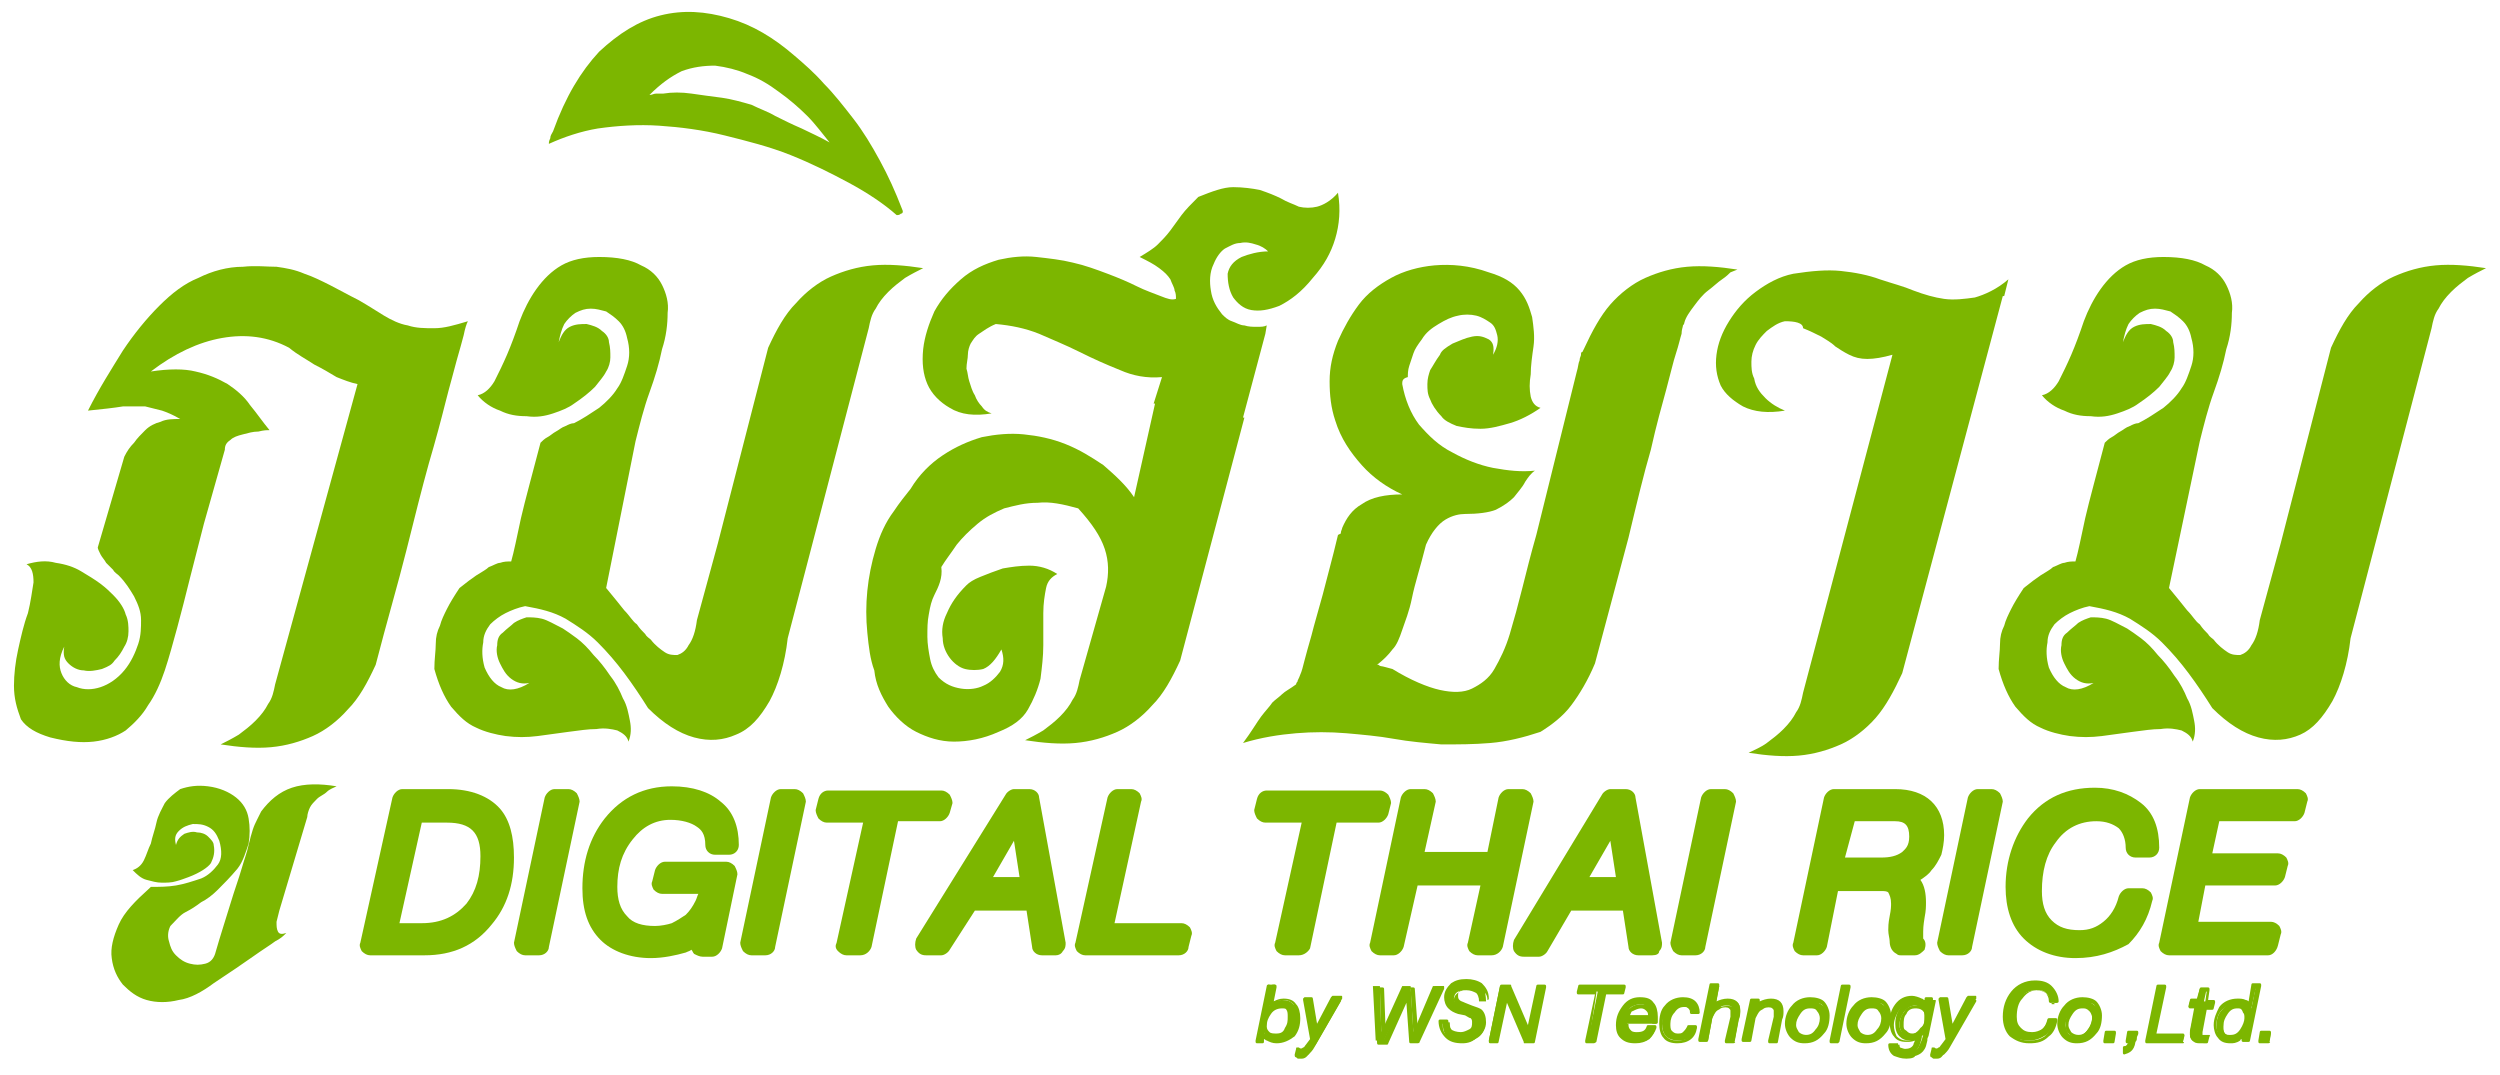 <?xml version="1.0" encoding="utf-8"?>
<!-- Generator: Adobe Illustrator 22.1.0, SVG Export Plug-In . SVG Version: 6.00 Build 0)  -->
<svg version="1.1" id="Layer_1" xmlns="http://www.w3.org/2000/svg" xmlns:xlink="http://www.w3.org/1999/xlink" x="0px" y="0px"
	 viewBox="0 0 179 77" style="enable-background:new 0 0 179 77;" xml:space="preserve">
<style type="text/css">
	.st0{fill:#7CB600;}
</style>
<g>
	<g>
		<path class="st0" d="M8.9,32.7c0.2-0.4,0.4-0.7,0.7-1c0.2-0.3,0.5-0.6,0.8-0.9c0.3-0.3,0.7-0.5,1.1-0.6c0.4-0.2,0.9-0.2,1.4-0.2
			c-0.5-0.3-1-0.5-1.3-0.6c-0.4-0.1-0.8-0.2-1.2-0.3c-0.4,0-1,0-1.6,0c-0.6,0.1-1.5,0.2-2.5,0.3c0.8-1.6,1.7-3,2.5-4.3
			c0.8-1.2,1.7-2.3,2.6-3.2c0.9-0.9,1.8-1.6,2.8-2c1-0.5,2.1-0.8,3.2-0.8c0.9-0.1,1.7,0,2.4,0c0.7,0.1,1.3,0.2,2,0.5
			c0.6,0.2,1.2,0.5,1.8,0.8c0.6,0.3,1.3,0.7,2.1,1.1c0.7,0.4,1.3,0.8,1.8,1.1c0.5,0.3,1.1,0.6,1.7,0.7c0.6,0.2,1.2,0.2,1.9,0.2
			c0.7,0,1.4-0.2,2.4-0.5c-0.1,0.2-0.2,0.5-0.3,1c-0.1,0.4-0.3,1.1-0.5,1.8c-0.2,0.8-0.5,1.8-0.8,3c-0.3,1.2-0.7,2.7-1.2,4.4
			c-0.5,1.8-1,3.8-1.6,6.2c-0.6,2.4-1.4,5.1-2.2,8.2c-0.6,1.3-1.2,2.4-2,3.2c-0.7,0.8-1.6,1.5-2.5,1.9c-0.9,0.4-1.9,0.7-3,0.8
			c-1.1,0.1-2.3,0-3.6-0.2c0.4-0.2,0.8-0.4,1.3-0.7c0.4-0.3,0.8-0.6,1.2-1c0.4-0.4,0.7-0.8,0.9-1.2c0.3-0.4,0.4-0.9,0.5-1.4
			l5.9-21.5c-0.5-0.1-1-0.3-1.5-0.5c-0.5-0.3-1-0.6-1.6-0.9c-0.6-0.4-1.2-0.7-1.8-1.2c-1.5-0.8-3.1-1-4.8-0.7
			c-1.7,0.3-3.4,1.1-5.1,2.4c1.3-0.2,2.4-0.2,3.2,0c0.9,0.2,1.6,0.5,2.3,0.9c0.6,0.4,1.2,0.9,1.6,1.5c0.5,0.6,0.9,1.2,1.4,1.8
			c-0.2,0-0.4,0-0.8,0.1c-0.4,0-0.7,0.1-1.1,0.2c-0.4,0.1-0.7,0.2-0.9,0.4c-0.3,0.2-0.4,0.4-0.4,0.7l-1.5,5.3l-1,3.9
			c-0.3,1.2-0.6,2.4-0.9,3.5c-0.3,1.1-0.6,2.2-0.9,3.1c-0.3,0.9-0.7,1.8-1.2,2.5c-0.4,0.7-1,1.3-1.6,1.8c-0.6,0.4-1.4,0.7-2.3,0.8
			c-0.9,0.1-1.9,0-3.1-0.3c-1-0.3-1.7-0.7-2.1-1.3C1.2,50.7,1,50,1,49.1c0-0.8,0.1-1.7,0.3-2.6c0.2-0.9,0.4-1.8,0.7-2.6
			c0.2-0.8,0.3-1.6,0.4-2.2c0-0.6-0.1-1.1-0.5-1.3c0.7-0.2,1.4-0.3,2.1-0.1c0.7,0.1,1.3,0.3,1.8,0.6c0.5,0.3,1,0.6,1.4,0.9
			c0.4,0.3,0.7,0.6,0.9,0.8c0.5,0.5,0.8,1,0.9,1.4c0.2,0.4,0.2,0.9,0.2,1.2c0,0.4-0.1,0.8-0.3,1.1c-0.2,0.4-0.4,0.7-0.7,1
			c-0.2,0.3-0.4,0.4-0.9,0.6c-0.4,0.1-0.9,0.2-1.3,0.1c-0.4,0-0.8-0.2-1.1-0.5c-0.3-0.3-0.4-0.6-0.3-1.2c-0.4,0.8-0.4,1.4-0.2,1.9
			c0.2,0.5,0.6,0.9,1.1,1c0.5,0.2,1.1,0.2,1.7,0c0.6-0.2,1.2-0.6,1.7-1.2c0.5-0.6,0.8-1.3,1-1.9c0.2-0.6,0.2-1.2,0.2-1.7
			c0-0.6-0.2-1.1-0.5-1.7c-0.3-0.5-0.6-1-1.1-1.5v0c-0.1-0.1-0.3-0.2-0.4-0.4c-0.2-0.2-0.3-0.3-0.5-0.5c-0.1-0.2-0.3-0.4-0.4-0.6
			c-0.1-0.2-0.2-0.4-0.2-0.5L8.9,32.7z"/>
		<path class="st0" d="M14.9,56.3c0.8,0.1,1.5,0.4,2,0.8c0.5,0.4,0.8,0.9,0.9,1.5c0.1,0.6,0.1,1.2,0,1.8c-0.2,0.6-0.4,1.3-0.8,1.8
			c-0.5,0.6-1,1.1-1.4,1.5c-0.4,0.4-0.8,0.7-1.2,0.9c-0.4,0.3-0.7,0.5-1.1,0.7c-0.4,0.2-0.7,0.6-1.1,1c-0.2,0.4-0.2,0.8-0.1,1.1
			c0.1,0.4,0.2,0.7,0.5,1c0.3,0.3,0.6,0.5,1,0.6c0.4,0.1,0.7,0.1,1.1,0c0.4-0.1,0.6-0.4,0.7-0.7c0.4-1.4,0.8-2.6,1.1-3.6
			c0.3-1,0.6-1.8,0.8-2.5c0.2-0.7,0.4-1.2,0.5-1.7c0.1-0.4,0.2-0.8,0.3-1.1c0.1-0.3,0.2-0.5,0.3-0.7c0.1-0.2,0.2-0.4,0.3-0.6
			c0.6-0.8,1.3-1.4,2.2-1.7c0.9-0.3,2-0.3,3.2-0.1c-0.2,0.1-0.5,0.2-0.7,0.4c-0.2,0.2-0.5,0.3-0.7,0.5c-0.2,0.2-0.4,0.4-0.5,0.6
			c-0.1,0.2-0.2,0.5-0.2,0.7l-2,6.7l-0.2,0.8c0,0.3,0,0.5,0.1,0.7c0.1,0.2,0.3,0.2,0.6,0.1c0,0,0,0-0.1,0.1
			c-0.1,0.1-0.3,0.3-0.7,0.5c-0.4,0.3-0.9,0.6-1.6,1.1c-0.7,0.5-1.6,1.1-2.8,1.9c-0.8,0.6-1.7,1.1-2.5,1.2c-0.8,0.2-1.6,0.2-2.3,0
			c-0.7-0.2-1.2-0.6-1.7-1.1c-0.4-0.5-0.7-1.1-0.8-1.9c-0.1-0.7,0.1-1.5,0.5-2.4c0.4-0.9,1.2-1.7,2.2-2.6l0.1-0.1h0c0,0,0,0,0.1,0
			l0,0l0,0c0.5,0,1.1,0,1.7-0.1c0.6-0.1,1.2-0.3,1.8-0.5c0.5-0.2,0.9-0.6,1.2-1c0.3-0.4,0.3-1,0.1-1.7c-0.2-0.5-0.4-0.8-0.8-1
			c-0.4-0.2-0.7-0.2-1.1-0.2c-0.4,0.1-0.7,0.2-1,0.5c-0.3,0.3-0.3,0.6-0.2,1c0.1-0.4,0.3-0.6,0.6-0.8c0.3-0.1,0.6-0.2,0.9-0.1
			c0.3,0,0.6,0.1,0.8,0.3c0.2,0.2,0.4,0.4,0.4,0.6c0.1,0.5,0,0.9-0.2,1.3c-0.2,0.3-0.8,0.7-1.6,1c-0.3,0.1-0.5,0.2-0.9,0.3
			c-0.3,0.1-0.7,0.1-1,0.1c-0.4,0-0.7-0.1-1.1-0.2c-0.4-0.1-0.7-0.4-1-0.7c0.3-0.1,0.6-0.3,0.8-0.7c0.2-0.4,0.3-0.8,0.5-1.2
			c0.1-0.5,0.3-1,0.4-1.5c0.1-0.5,0.4-1,0.6-1.4c0.3-0.4,0.7-0.7,1.1-1C13.5,56.3,14.1,56.2,14.9,56.3z"/>
		<path class="st0" d="M43.4,42.1c0.5,0.6,0.9,1.1,1.3,1.6c0.4,0.4,0.6,0.8,0.9,1c0.2,0.3,0.4,0.5,0.6,0.7c0.1,0.2,0.3,0.3,0.4,0.4
			c0.3,0.4,0.7,0.7,1,0.9c0.3,0.2,0.6,0.2,0.9,0.2c0.3-0.1,0.6-0.3,0.8-0.7c0.3-0.4,0.5-1,0.6-1.8l1.5-5.5l3.6-14
			c0.6-1.3,1.2-2.4,2-3.2c0.7-0.8,1.6-1.5,2.5-1.9c0.9-0.4,1.9-0.7,3-0.8c1.1-0.1,2.3,0,3.6,0.2c-0.4,0.2-0.8,0.4-1.3,0.7
			c-0.4,0.3-0.8,0.6-1.2,1c-0.4,0.4-0.7,0.8-0.9,1.2c-0.3,0.4-0.4,0.9-0.5,1.4l-5.8,22.2c-0.2,1.8-0.7,3.4-1.3,4.5
			c-0.7,1.2-1.4,2-2.4,2.4c-0.9,0.4-1.9,0.5-3,0.2c-1.1-0.3-2.2-1-3.3-2.1c-0.5-0.8-1.1-1.7-1.7-2.5c-0.6-0.8-1.2-1.5-1.9-2.2
			c-0.7-0.7-1.5-1.2-2.3-1.7c-0.9-0.5-1.8-0.7-2.9-0.9c-0.5,0.1-1,0.3-1.4,0.5c-0.4,0.2-0.8,0.5-1.1,0.8c-0.3,0.4-0.5,0.8-0.5,1.3
			c-0.1,0.5-0.1,1.1,0.1,1.8c0.3,0.7,0.7,1.2,1.2,1.4c0.5,0.3,1.2,0.2,2-0.3c-0.5,0.1-0.9,0-1.3-0.3c-0.4-0.3-0.6-0.7-0.8-1.1
			c-0.2-0.4-0.3-0.9-0.2-1.3c0-0.4,0.1-0.7,0.4-0.9c0.3-0.3,0.6-0.5,0.8-0.7c0.3-0.2,0.6-0.3,0.9-0.4c0.3,0,0.7,0,1.1,0.1
			c0.4,0.1,0.9,0.4,1.5,0.7c0.3,0.2,0.6,0.4,1,0.7c0.4,0.3,0.8,0.7,1.2,1.2c0.4,0.4,0.8,0.9,1.2,1.5c0.4,0.5,0.7,1.1,0.9,1.6
			c0.3,0.5,0.4,1.1,0.5,1.6c0.1,0.5,0.1,1-0.1,1.5c-0.1-0.4-0.4-0.6-0.8-0.8c-0.4-0.1-0.9-0.2-1.5-0.1c-0.6,0-1.2,0.1-2,0.2
			c-0.7,0.1-1.5,0.2-2.2,0.3c-0.8,0.1-1.5,0.1-2.3,0c-0.7-0.1-1.5-0.3-2.1-0.6c-0.7-0.3-1.2-0.8-1.8-1.5c-0.5-0.7-0.9-1.6-1.2-2.7
			c0-0.7,0.1-1.3,0.1-1.8c0-0.5,0.1-0.9,0.3-1.3c0.1-0.4,0.3-0.8,0.5-1.2c0.2-0.4,0.5-0.9,0.9-1.5c0.5-0.4,0.9-0.7,1.2-0.9
			c0.3-0.2,0.7-0.4,0.9-0.6c0.3-0.1,0.6-0.3,0.8-0.3c0.3-0.1,0.5-0.1,0.8-0.1c0.2-0.7,0.4-1.7,0.7-3.1c0.3-1.3,0.8-3.1,1.4-5.4
			c0.1-0.1,0.3-0.3,0.5-0.4c0.2-0.1,0.4-0.3,0.6-0.4c0.2-0.1,0.4-0.3,0.7-0.4c0.2-0.1,0.4-0.2,0.6-0.2l0,0c0.6-0.3,1.2-0.7,1.8-1.1
			c0.5-0.4,1-0.9,1.3-1.4c0.3-0.4,0.5-1,0.7-1.6c0.2-0.6,0.2-1.3,0-2c-0.1-0.5-0.3-0.9-0.6-1.2c-0.3-0.3-0.6-0.5-0.9-0.7
			c-0.4-0.1-0.7-0.2-1.1-0.2c-0.4,0-0.7,0.1-1.1,0.3c-0.3,0.2-0.6,0.5-0.8,0.8c-0.2,0.4-0.3,0.8-0.4,1.3c0.2-0.5,0.4-0.9,0.8-1.1
			c0.4-0.2,0.8-0.2,1.2-0.2c0.4,0.1,0.8,0.2,1.1,0.5c0.3,0.2,0.5,0.5,0.5,0.8c0.1,0.4,0.1,0.7,0.1,1.1c0,0.3-0.1,0.7-0.3,1
			c-0.2,0.4-0.5,0.7-0.8,1.1c-0.4,0.4-0.9,0.8-1.5,1.2c-0.4,0.3-0.9,0.5-1.5,0.7c-0.6,0.2-1.2,0.3-1.9,0.2c-0.7,0-1.3-0.1-1.9-0.4
			c-0.6-0.2-1.2-0.6-1.6-1.1c0.5-0.1,0.9-0.5,1.2-1c0.3-0.6,0.6-1.2,0.9-1.9c0.3-0.7,0.6-1.5,0.9-2.4c0.3-0.8,0.7-1.6,1.2-2.3
			c0.5-0.7,1.1-1.3,1.8-1.7c0.7-0.4,1.6-0.6,2.7-0.6c1.3,0,2.3,0.2,3,0.6c0.7,0.3,1.2,0.8,1.5,1.4c0.3,0.6,0.5,1.3,0.4,2
			c0,0.8-0.1,1.7-0.4,2.6c-0.2,1-0.5,2-0.9,3.1c-0.4,1.1-0.7,2.3-1,3.5L43.4,42.1z"/>
		<path class="st0" d="M39.3,10.3c0-0.1,0-0.2,0.1-0.4c0-0.2,0.1-0.3,0.2-0.5c0.9-2.5,2-4.3,3.3-5.7c1.4-1.3,2.8-2.2,4.4-2.6
			c1.6-0.4,3.2-0.3,4.9,0.2c1.7,0.5,3.2,1.4,4.7,2.7c0.7,0.6,1.4,1.2,2.1,2c0.7,0.7,1.4,1.6,2.1,2.5c0.7,0.9,1.3,1.9,1.9,3
			c0.6,1.1,1.1,2.2,1.6,3.5c0.1,0.2,0,0.3-0.1,0.3c-0.1,0.1-0.2,0.1-0.3,0.1c-0.9-0.8-2.1-1.6-3.4-2.3c-1.3-0.7-2.7-1.4-4.2-2
			c-1.5-0.6-3.1-1-4.7-1.4c-1.6-0.4-3.2-0.6-4.7-0.7c-1.5-0.1-3,0-4.4,0.2C41.6,9.4,40.4,9.8,39.3,10.3z M55.5,8.3
			c0.6,0.3,1.2,0.6,1.9,0.9c0.6,0.3,1.3,0.6,2,1c-0.5-0.6-1-1.3-1.6-1.9c-0.6-0.6-1.3-1.2-2-1.7C55,6,54.3,5.6,53.5,5.3
			C52.8,5,52,4.8,51.2,4.7c-0.8,0-1.6,0.1-2.4,0.4C48,5.5,47.3,6,46.5,6.8c0.2,0,0.3-0.1,0.5-0.1c0.2,0,0.3,0,0.5,0
			c0.6-0.1,1.3-0.1,2,0c0.7,0.1,1.4,0.2,2.2,0.3c0.7,0.1,1.4,0.3,2.1,0.5C54.4,7.8,55,8,55.5,8.3z"/>
		<path class="st0" d="M66.9,42.6c-0.2,0.4-0.3,0.8-0.4,1.4c-0.1,0.5-0.1,1-0.1,1.6c0,0.5,0.1,1.1,0.2,1.6c0.1,0.5,0.3,0.9,0.6,1.3
			c0.5,0.5,1,0.7,1.6,0.8c0.6,0.1,1.2,0,1.6-0.2c0.5-0.2,0.9-0.6,1.2-1c0.3-0.5,0.3-1,0.1-1.6c-0.4,0.7-0.8,1.2-1.3,1.4
			C70,48,69.5,48,69.1,47.9c-0.4-0.1-0.8-0.4-1.1-0.8c-0.3-0.4-0.5-0.9-0.5-1.4c-0.1-0.6,0-1.2,0.3-1.8c0.3-0.7,0.7-1.3,1.4-2
			c0.2-0.2,0.5-0.4,1-0.6c0.5-0.2,1-0.4,1.6-0.6c0.6-0.1,1.2-0.2,1.9-0.2c0.7,0,1.4,0.2,2,0.6c-0.4,0.2-0.7,0.5-0.8,1
			c-0.1,0.5-0.2,1.1-0.2,1.8c0,0.7,0,1.5,0,2.3c0,0.8-0.1,1.6-0.2,2.4c-0.2,0.8-0.5,1.5-0.9,2.2c-0.4,0.7-1.1,1.2-2.1,1.6
			c-1.1,0.5-2.2,0.7-3.2,0.7c-1,0-1.9-0.3-2.7-0.7c-0.8-0.4-1.5-1.1-2-1.8c-0.5-0.8-0.9-1.6-1-2.6c-0.3-0.8-0.4-1.7-0.5-2.7
			c-0.1-1-0.1-2,0-3c0.1-1,0.3-2,0.6-3c0.3-1,0.7-1.9,1.3-2.7c0.4-0.6,0.8-1.1,1.2-1.6c0.6-1,1.4-1.8,2.3-2.4c0.9-0.6,1.8-1,2.8-1.3
			c1-0.2,2-0.3,3-0.2c1,0.1,2,0.3,3,0.7c1,0.4,1.8,0.9,2.7,1.5c0.8,0.7,1.6,1.4,2.2,2.3l1.5-6.7h-0.1l0.6-1.9
			c-1.1,0.1-2.1-0.1-3-0.5c-1-0.4-1.9-0.8-2.9-1.3c-1-0.5-2-0.9-2.9-1.3c-1-0.4-2-0.6-3.1-0.7c-0.5,0.2-0.9,0.5-1.2,0.7
			c-0.3,0.2-0.4,0.4-0.6,0.7c-0.1,0.2-0.2,0.5-0.2,0.8c0,0.3-0.1,0.6-0.1,1c0.1,0.3,0.1,0.6,0.2,0.9c0.1,0.3,0.2,0.7,0.4,1
			c0.1,0.3,0.3,0.6,0.5,0.8c0.2,0.3,0.4,0.4,0.7,0.5c-1.2,0.2-2.2,0.1-3-0.4c-0.7-0.4-1.3-1-1.6-1.7c-0.3-0.7-0.4-1.5-0.3-2.5
			c0.1-0.9,0.4-1.8,0.8-2.7c0.5-0.9,1.1-1.6,1.9-2.3c0.8-0.7,1.7-1.1,2.7-1.4c0.9-0.2,1.8-0.3,2.7-0.2c0.9,0.1,1.8,0.2,2.6,0.4
			c0.9,0.2,1.7,0.5,2.5,0.8c0.8,0.3,1.5,0.6,2.1,0.9c0.6,0.3,1.2,0.5,1.7,0.7c0.5,0.2,0.8,0.3,1.1,0.2c0-0.2,0-0.4-0.1-0.6
			c0-0.2-0.2-0.5-0.3-0.8c-0.2-0.3-0.4-0.5-0.8-0.8c-0.4-0.3-0.8-0.5-1.4-0.8c0.5-0.3,1-0.6,1.3-0.9c0.3-0.3,0.6-0.6,0.9-1
			c0.3-0.4,0.5-0.7,0.8-1.1c0.3-0.4,0.7-0.8,1.2-1.3c1-0.4,1.8-0.7,2.5-0.7c0.7,0,1.4,0.1,1.9,0.2c0.6,0.2,1.1,0.4,1.5,0.6
			c0.5,0.3,0.9,0.4,1.3,0.6c0.4,0.1,0.9,0.1,1.3,0c0.4-0.1,1-0.4,1.5-1c0.2,1.2,0.1,2.3-0.2,3.3c-0.3,1-0.8,1.9-1.6,2.8
			c-0.8,1-1.6,1.6-2.4,2c-0.8,0.3-1.4,0.4-2,0.3c-0.6-0.1-1-0.5-1.3-0.9c-0.3-0.5-0.4-1.1-0.4-1.7c0.1-0.5,0.4-0.9,1-1.2
			c0.5-0.2,1.2-0.4,1.9-0.4c-0.2-0.2-0.5-0.4-0.9-0.5c-0.3-0.1-0.7-0.2-1.1-0.1c-0.4,0-0.7,0.2-1.1,0.4c-0.3,0.2-0.6,0.6-0.8,1.1
			c-0.3,0.6-0.3,1.3-0.2,1.9c0.1,0.7,0.4,1.2,0.8,1.7c0.2,0.2,0.4,0.4,0.7,0.5c0.3,0.1,0.6,0.3,0.9,0.3c0.3,0.1,0.6,0.1,0.9,0.1
			c0.3,0,0.5,0,0.7-0.1l-0.1,0.6l-1.6,6h0.1l-4.6,17.4c-0.6,1.3-1.2,2.4-2,3.2c-0.7,0.8-1.6,1.5-2.5,1.9c-0.9,0.4-1.9,0.7-3,0.8
			c-1.1,0.1-2.3,0-3.6-0.2c0.4-0.2,0.8-0.4,1.3-0.7c0.4-0.3,0.8-0.6,1.2-1c0.4-0.4,0.7-0.8,0.9-1.2c0.3-0.4,0.4-0.9,0.5-1.4l1.9-6.7
			c0.2-0.9,0.2-1.8-0.1-2.7c-0.3-0.9-0.9-1.8-1.9-2.9c-1.1-0.3-2-0.5-2.9-0.4c-0.9,0-1.6,0.2-2.4,0.4c-0.7,0.3-1.3,0.6-1.9,1.1
			c-0.6,0.5-1.1,1-1.5,1.5c-0.4,0.6-0.8,1.1-1.1,1.6C67.5,41.4,67.2,42,66.9,42.6z"/>
		<path class="st0" d="M100.4,27.5c0.2,1.1,0.6,2.1,1.2,2.9c0.7,0.8,1.4,1.5,2.4,2c0.9,0.5,1.9,0.9,2.9,1.1c1.1,0.2,2,0.3,3,0.2
			c-0.3,0.2-0.5,0.5-0.7,0.8c-0.2,0.4-0.5,0.7-0.8,1.1c-0.3,0.3-0.7,0.6-1.3,0.9c-0.5,0.2-1.3,0.3-2.2,0.3c-0.4,0-0.9,0.1-1.4,0.4
			c-0.5,0.3-1,0.9-1.4,1.8c-0.4,1.6-0.8,2.8-1,3.8c-0.2,1-0.5,1.7-0.7,2.3c-0.2,0.6-0.4,1.1-0.7,1.4c-0.3,0.4-0.6,0.7-1.1,1.1
			c0,0,0,0,0.1,0c0,0,0.1,0.1,0.2,0.1c0.1,0,0.4,0.1,0.8,0.2c1.3,0.8,2.5,1.3,3.4,1.5c0.9,0.2,1.7,0.2,2.3-0.1
			c0.6-0.3,1.2-0.7,1.6-1.4c0.4-0.7,0.8-1.5,1.1-2.5c0.3-1,0.6-2.1,0.9-3.3c0.3-1.2,0.6-2.4,1-3.8l2.9-11.7c0.1-0.3,0.1-0.6,0.2-0.8
			c0-0.2,0.1-0.3,0.1-0.4c0-0.1,0-0.2,0.1-0.2l0.1-0.2c0.6-1.3,1.2-2.4,1.9-3.2c0.7-0.8,1.6-1.5,2.5-1.9c0.9-0.4,1.9-0.7,3-0.8
			c1.1-0.1,2.3,0,3.6,0.2l-0.5,0.2c-0.1,0.1-0.3,0.3-0.6,0.5c-0.3,0.2-0.6,0.5-1,0.8c-0.4,0.3-0.7,0.7-1,1.1
			c-0.3,0.4-0.6,0.8-0.7,1.2c0,0,0,0.1-0.1,0.2c0,0.1-0.1,0.3-0.1,0.6c-0.1,0.3-0.2,0.8-0.4,1.4c-0.2,0.6-0.4,1.5-0.7,2.6
			c-0.3,1.1-0.7,2.5-1.1,4.3c-0.5,1.7-1,3.8-1.6,6.3l-2.4,9c-0.5,1.2-1.1,2.2-1.7,3c-0.6,0.8-1.4,1.4-2.2,1.9
			c-1.2,0.4-2.4,0.7-3.6,0.8c-1.2,0.1-2.3,0.1-3.5,0.1c-1.1-0.1-2.3-0.2-3.4-0.4c-1.1-0.2-2.3-0.3-3.4-0.4c-1.2-0.1-2.4-0.1-3.6,0
			c-1.2,0.1-2.5,0.3-3.8,0.7c0.6-0.8,1-1.5,1.3-1.9c0.3-0.4,0.6-0.7,0.8-1c0.2-0.2,0.5-0.4,0.7-0.6c0.2-0.2,0.6-0.4,1-0.7
			c0,0,0-0.1,0.1-0.2c0-0.1,0.1-0.2,0.2-0.5c0.1-0.2,0.2-0.6,0.3-1c0.1-0.4,0.3-1.1,0.5-1.8c0.2-0.8,0.5-1.8,0.8-2.9
			c0.3-1.2,0.7-2.6,1.1-4.3l0.2-0.1c0-0.2,0.1-0.3,0.1-0.4c0.3-0.7,0.7-1.3,1.4-1.7c0.7-0.5,1.7-0.7,2.9-0.7
			c-1.1-0.5-2.1-1.2-2.9-2.1c-0.8-0.9-1.5-1.9-1.9-3.2c-0.3-0.9-0.4-1.8-0.4-2.8c0-1,0.2-1.9,0.6-2.9c0.4-0.9,0.9-1.8,1.5-2.6
			c0.6-0.8,1.4-1.4,2.3-1.9c0.9-0.5,2-0.8,3.1-0.9c1.2-0.1,2.5,0,3.9,0.5c1,0.3,1.7,0.7,2.2,1.3c0.5,0.6,0.7,1.2,0.9,1.9
			c0.1,0.7,0.2,1.4,0.1,2.1c-0.1,0.7-0.2,1.4-0.2,2c-0.1,0.6-0.1,1.1,0,1.6c0.1,0.4,0.3,0.7,0.7,0.8c-0.7,0.5-1.5,0.9-2.2,1.1
			c-0.7,0.2-1.4,0.4-2.1,0.4c-0.7,0-1.2-0.1-1.7-0.2c-0.5-0.2-0.9-0.4-1.1-0.7c-0.4-0.4-0.7-0.9-0.8-1.2c-0.2-0.4-0.2-0.7-0.2-1.1
			c0-0.4,0.1-0.7,0.2-1c0.2-0.3,0.4-0.7,0.7-1.1c0.1-0.3,0.4-0.5,0.9-0.8c0.5-0.2,0.9-0.4,1.4-0.5c0.5-0.1,0.8,0,1.2,0.2
			c0.3,0.2,0.4,0.5,0.3,1.1c0.3-0.5,0.4-1,0.3-1.4c-0.1-0.4-0.2-0.7-0.5-0.9c-0.3-0.2-0.6-0.4-1-0.5c-0.4-0.1-0.9-0.1-1.3,0
			c-0.5,0.1-0.9,0.3-1.4,0.6c-0.5,0.3-0.9,0.6-1.2,1.1c-0.3,0.4-0.5,0.7-0.6,1c-0.1,0.3-0.2,0.6-0.3,0.9c-0.1,0.3-0.1,0.6-0.1,0.8
			C100.4,27.1,100.4,27.3,100.4,27.5z"/>
		<path class="st0" d="M127.8,23c-0.5,0.1-0.9,0.4-1.3,0.7c-0.3,0.3-0.6,0.6-0.8,1c-0.2,0.4-0.3,0.8-0.3,1.2c0,0.4,0,0.8,0.2,1.2
			c0.1,0.6,0.4,1,0.8,1.4c0.4,0.4,0.9,0.7,1.4,0.9c-1.2,0.2-2.2,0.1-3-0.3c-0.7-0.4-1.3-0.9-1.6-1.5c-0.3-0.7-0.4-1.4-0.3-2.2
			c0.1-0.8,0.4-1.6,0.9-2.4c0.5-0.8,1.1-1.5,1.9-2.1c0.8-0.6,1.7-1.1,2.7-1.3c1.3-0.2,2.4-0.3,3.4-0.2c1,0.1,2,0.3,2.8,0.6
			c0.9,0.3,1.7,0.5,2.4,0.8c0.8,0.3,1.5,0.5,2.2,0.6c0.7,0.1,1.5,0,2.2-0.1c0.7-0.2,1.6-0.6,2.4-1.3l-0.3,1.2h-0.1l-7.2,27
			c-0.6,1.3-1.2,2.4-1.9,3.2c-0.7,0.8-1.6,1.5-2.5,1.9c-0.9,0.4-1.9,0.7-3,0.8c-1.1,0.1-2.3,0-3.6-0.2c0.4-0.2,0.9-0.4,1.3-0.7
			c0.4-0.3,0.8-0.6,1.2-1c0.4-0.4,0.7-0.8,0.9-1.2c0.3-0.4,0.4-0.9,0.5-1.4l6.4-24.2c-0.7,0.2-1.3,0.3-1.8,0.3
			c-0.5,0-0.9-0.1-1.3-0.3c-0.4-0.2-0.7-0.4-1-0.6c-0.3-0.3-0.7-0.5-1-0.7c-0.4-0.2-0.8-0.4-1.3-0.6C129.1,23.1,128.5,23,127.8,23z"
			/>
		<path class="st0" d="M155.3,42.1c0.5,0.6,0.9,1.1,1.3,1.6c0.4,0.4,0.6,0.8,0.9,1c0.2,0.3,0.4,0.5,0.6,0.7c0.1,0.2,0.3,0.3,0.4,0.4
			c0.3,0.4,0.7,0.7,1,0.9c0.3,0.2,0.6,0.2,0.9,0.2c0.3-0.1,0.6-0.3,0.8-0.7c0.3-0.4,0.5-1,0.6-1.8l1.5-5.5l3.6-14
			c0.6-1.3,1.2-2.4,2-3.2c0.7-0.8,1.6-1.5,2.5-1.9c0.9-0.4,1.9-0.7,3-0.8c1.1-0.1,2.3,0,3.6,0.2c-0.4,0.2-0.8,0.4-1.3,0.7
			c-0.4,0.3-0.8,0.6-1.2,1c-0.4,0.4-0.7,0.8-0.9,1.2c-0.3,0.4-0.4,0.9-0.5,1.4l-5.8,22.2c-0.2,1.8-0.7,3.4-1.3,4.5
			c-0.7,1.2-1.4,2-2.3,2.4c-0.9,0.4-1.9,0.5-3,0.2c-1.1-0.3-2.2-1-3.3-2.1c-0.5-0.8-1.1-1.7-1.7-2.5c-0.6-0.8-1.2-1.5-1.9-2.2
			c-0.7-0.7-1.5-1.2-2.3-1.7c-0.9-0.5-1.8-0.7-2.9-0.9c-0.5,0.1-1,0.3-1.4,0.5c-0.4,0.2-0.8,0.5-1.1,0.8c-0.3,0.4-0.5,0.8-0.5,1.3
			c-0.1,0.5-0.1,1.1,0.1,1.8c0.3,0.7,0.7,1.2,1.2,1.4c0.5,0.3,1.2,0.2,2-0.3c-0.5,0.1-0.9,0-1.3-0.3c-0.4-0.3-0.6-0.7-0.8-1.1
			c-0.2-0.4-0.3-0.9-0.2-1.3c0-0.4,0.1-0.7,0.4-0.9c0.3-0.3,0.6-0.5,0.8-0.7c0.3-0.2,0.6-0.3,0.9-0.4c0.3,0,0.7,0,1.1,0.1
			c0.4,0.1,0.9,0.4,1.5,0.7c0.3,0.2,0.6,0.4,1,0.7c0.4,0.3,0.8,0.7,1.2,1.2c0.4,0.4,0.8,0.9,1.2,1.5c0.4,0.5,0.7,1.1,0.9,1.6
			c0.3,0.5,0.4,1.1,0.5,1.6c0.1,0.5,0.1,1-0.1,1.5c-0.1-0.4-0.4-0.6-0.8-0.8c-0.4-0.1-0.9-0.2-1.5-0.1c-0.6,0-1.2,0.1-2,0.2
			c-0.7,0.1-1.5,0.2-2.2,0.3c-0.8,0.1-1.5,0.1-2.3,0c-0.7-0.1-1.5-0.3-2.1-0.6c-0.7-0.3-1.2-0.8-1.8-1.5c-0.5-0.7-0.9-1.6-1.2-2.7
			c0-0.7,0.1-1.3,0.1-1.8c0-0.5,0.1-0.9,0.3-1.3c0.1-0.4,0.3-0.8,0.5-1.2c0.2-0.4,0.5-0.9,0.9-1.5c0.5-0.4,0.9-0.7,1.2-0.9
			c0.3-0.2,0.7-0.4,0.9-0.6c0.3-0.1,0.6-0.3,0.8-0.3c0.3-0.1,0.5-0.1,0.8-0.1c0.2-0.7,0.4-1.7,0.7-3.1c0.3-1.3,0.8-3.1,1.4-5.4
			c0.1-0.1,0.3-0.3,0.5-0.4c0.2-0.1,0.4-0.3,0.6-0.4c0.2-0.1,0.4-0.3,0.7-0.4c0.2-0.1,0.4-0.2,0.6-0.2l0,0c0.6-0.3,1.2-0.7,1.8-1.1
			c0.5-0.4,1-0.9,1.3-1.4c0.3-0.4,0.5-1,0.7-1.6c0.2-0.6,0.2-1.3,0-2c-0.1-0.5-0.3-0.9-0.6-1.2c-0.3-0.3-0.6-0.5-0.9-0.7
			c-0.4-0.1-0.7-0.2-1.1-0.2c-0.4,0-0.7,0.1-1.1,0.3c-0.3,0.2-0.6,0.5-0.8,0.8c-0.2,0.4-0.3,0.8-0.4,1.3c0.2-0.5,0.4-0.9,0.8-1.1
			c0.4-0.2,0.8-0.2,1.2-0.2c0.4,0.1,0.8,0.2,1.1,0.5c0.3,0.2,0.5,0.5,0.5,0.8c0.1,0.4,0.1,0.7,0.1,1.1c0,0.3-0.1,0.7-0.3,1
			c-0.2,0.4-0.5,0.7-0.8,1.1c-0.4,0.4-0.9,0.8-1.5,1.2c-0.4,0.3-0.9,0.5-1.5,0.7c-0.6,0.2-1.2,0.3-1.9,0.2c-0.7,0-1.3-0.1-1.9-0.4
			c-0.6-0.2-1.2-0.6-1.6-1.1c0.5-0.1,0.9-0.5,1.2-1c0.3-0.6,0.6-1.2,0.9-1.9c0.3-0.7,0.6-1.5,0.9-2.4c0.3-0.8,0.7-1.6,1.2-2.3
			c0.5-0.7,1.1-1.3,1.8-1.7c0.7-0.4,1.6-0.6,2.7-0.6c1.3,0,2.3,0.2,3,0.6c0.7,0.3,1.2,0.8,1.5,1.4c0.3,0.6,0.5,1.3,0.4,2
			c0,0.8-0.1,1.7-0.4,2.6c-0.2,1-0.5,2-0.9,3.1c-0.4,1.1-0.7,2.3-1,3.5L155.3,42.1z"/>
	</g>
	<g>
		<g>
			<path class="st0" d="M36.1,61.4c0,1.7-0.5,3.1-1.4,4.3c-1.1,1.3-2.5,1.9-4.3,1.9h-3.9l2.3-10.4h3.3c1.4,0,2.5,0.4,3.1,1.1
				C35.8,59.1,36.1,60.1,36.1,61.4z M35.1,61.2c0-2.1-1-3.1-3.1-3.1h-2.4l-1.9,8.7h2.5c1.6,0,2.9-0.6,3.8-1.7
				C34.7,64.1,35.1,62.8,35.1,61.2z"/>
			<path class="st0" d="M30.4,68.4h-3.9c-0.2,0-0.4-0.1-0.6-0.3c-0.1-0.2-0.2-0.4-0.1-0.6l2.3-10.4c0.1-0.3,0.4-0.6,0.7-0.6h3.3
				c1.6,0,2.9,0.5,3.7,1.4c0.7,0.8,1,2,1,3.5c0,1.9-0.5,3.5-1.6,4.8C34,67.7,32.4,68.4,30.4,68.4z M28.6,66.1h1.6
				c1.4,0,2.4-0.5,3.2-1.4c0.7-0.9,1-2,1-3.4c0-1.7-0.7-2.4-2.4-2.4h-1.8L28.6,66.1z"/>
		</g>
		<g>
			<path class="st0" d="M40.8,57.2l-2.2,10.4h-1l2.2-10.4H40.8z"/>
			<path class="st0" d="M38.6,68.4h-1c-0.2,0-0.4-0.1-0.6-0.3c-0.1-0.2-0.2-0.4-0.2-0.6l2.2-10.4c0.1-0.3,0.4-0.6,0.7-0.6h1
				c0.2,0,0.4,0.1,0.6,0.3c0.1,0.2,0.2,0.4,0.2,0.6l-2.2,10.4C39.3,68.1,39,68.4,38.6,68.4z"/>
		</g>
		<g>
			<path class="st0" d="M52.2,60.4h-1c0-0.9-0.3-1.5-0.9-1.9c-0.6-0.4-1.4-0.7-2.4-0.7c-1.3,0-2.4,0.6-3.3,1.7
				c-0.9,1.1-1.3,2.4-1.3,3.9c0,1.1,0.3,2,0.9,2.6c0.6,0.6,1.4,1,2.5,1c0.5,0,1.1-0.1,1.5-0.3c0.5-0.2,0.9-0.4,1.2-0.8
				c0.4-0.3,0.7-0.7,0.9-1.2c0.2-0.5,0.4-1,0.5-1.6h-3.6l0.2-0.8H52l-1.1,5.3h-0.7l0.2-1.7c-0.4,0.7-1,1.2-1.6,1.5
				c-0.6,0.3-1.4,0.5-2.2,0.5c-1.3,0-2.4-0.4-3.1-1.1c-0.7-0.7-1.1-1.8-1.1-3.2c0-1.8,0.5-3.3,1.4-4.5c1-1.3,2.4-2,4.2-2
				c1.3,0,2.4,0.3,3.1,0.9C51.8,58.5,52.2,59.3,52.2,60.4z"/>
			<path class="st0" d="M46.6,68.6c-1.5,0-2.8-0.5-3.6-1.3c-0.9-0.9-1.3-2.1-1.3-3.7c0-1.9,0.5-3.6,1.6-5c1.2-1.5,2.8-2.3,4.8-2.3
				c1.5,0,2.7,0.4,3.5,1.1c0.9,0.7,1.3,1.8,1.3,3.1c0,0.4-0.3,0.7-0.7,0.7h-1c-0.4,0-0.7-0.3-0.7-0.7c0-0.8-0.3-1.1-0.6-1.3
				c-0.4-0.3-1.1-0.5-1.9-0.5c-1.1,0-2,0.5-2.7,1.4c-0.8,1-1.1,2.1-1.1,3.4c0,0.9,0.2,1.6,0.7,2.1c0.4,0.5,1.1,0.7,2,0.7
				c0.4,0,0.9-0.1,1.2-0.2c0.4-0.2,0.7-0.4,1-0.6c0.3-0.3,0.5-0.6,0.7-1c0.1-0.2,0.1-0.3,0.2-0.5h-2.6c-0.2,0-0.4-0.1-0.6-0.3
				c-0.1-0.2-0.2-0.4-0.1-0.6l0.2-0.8c0.1-0.3,0.4-0.6,0.7-0.6H52c0.2,0,0.4,0.1,0.6,0.3c0.1,0.2,0.2,0.4,0.2,0.6l-1.1,5.3
				c-0.1,0.3-0.4,0.6-0.7,0.6h-0.7c-0.2,0-0.4-0.1-0.6-0.2c-0.1-0.1-0.1-0.2-0.2-0.3c-0.1,0.1-0.2,0.1-0.4,0.2
				C48.4,68.4,47.5,68.6,46.6,68.6z"/>
		</g>
		<g>
			<path class="st0" d="M57.1,57.2l-2.2,10.4h-1l2.2-10.4H57.1z"/>
			<path class="st0" d="M54.8,68.4h-1c-0.2,0-0.4-0.1-0.6-0.3c-0.1-0.2-0.2-0.4-0.2-0.6l2.2-10.4c0.1-0.3,0.4-0.6,0.7-0.6h1
				c0.2,0,0.4,0.1,0.6,0.3c0.1,0.2,0.2,0.4,0.2,0.6l-2.2,10.4C55.5,68.1,55.2,68.4,54.8,68.4z"/>
		</g>
		<g>
			<path class="st0" d="M67.4,57.2l-0.2,0.8h-3.6l-2.1,9.6h-1l2.1-9.6h-3.6l0.2-0.8H67.4z"/>
			<path class="st0" d="M61.6,68.4h-1c-0.2,0-0.4-0.1-0.6-0.3s-0.2-0.4-0.1-0.6l1.9-8.6h-2.6c-0.2,0-0.4-0.1-0.6-0.3
				c-0.1-0.2-0.2-0.4-0.2-0.6l0.2-0.8c0.1-0.4,0.4-0.6,0.7-0.6h8.1c0.2,0,0.4,0.1,0.6,0.3c0.1,0.2,0.2,0.4,0.2,0.6L68,58.2
				c-0.1,0.3-0.4,0.6-0.7,0.6h-3l-1.9,9C62.3,68.1,62,68.4,61.6,68.4z"/>
		</g>
		<g>
			<path class="st0" d="M75.6,67.6h-1L74,64.4h-4.7l-1.9,3.2h-1.1l6.3-10.4h1.1L75.6,67.6z M73.9,63.6L73,58.1l-3.2,5.5H73.9z"/>
			<path class="st0" d="M75.6,68.4h-1c-0.4,0-0.7-0.3-0.7-0.6l-0.4-2.6h-3.7L68,68c-0.1,0.2-0.4,0.4-0.6,0.4h-1.1
				c-0.3,0-0.5-0.1-0.7-0.4c-0.1-0.2-0.1-0.5,0-0.8L72,56.9c0.1-0.2,0.4-0.4,0.6-0.4h1.1c0.4,0,0.7,0.3,0.7,0.6l1.9,10.4
				c0,0.2,0,0.4-0.2,0.6C76,68.3,75.8,68.4,75.6,68.4z M71.1,62.8H73l-0.4-2.6L71.1,62.8z"/>
		</g>
		<g>
			<path class="st0" d="M84.6,66.8l-0.2,0.8h-6.7l2.3-10.4h1l-2.1,9.6H84.6z"/>
			<path class="st0" d="M84.4,68.4h-6.7c-0.2,0-0.4-0.1-0.6-0.3c-0.1-0.2-0.2-0.4-0.1-0.6l2.3-10.4c0.1-0.3,0.4-0.6,0.7-0.6h1
				c0.2,0,0.4,0.1,0.6,0.3c0.1,0.2,0.2,0.4,0.1,0.6l-1.9,8.7h4.8c0.2,0,0.4,0.1,0.6,0.3c0.1,0.2,0.2,0.4,0.1,0.6l-0.2,0.8
				C85.1,68.1,84.8,68.4,84.4,68.4z"/>
		</g>
		<g>
			<path class="st0" d="M98.8,57.2l-0.2,0.8h-3.6L93,67.6h-1l2.1-9.6h-3.6l0.2-0.8H98.8z"/>
			<path class="st0" d="M93,68.4h-1c-0.2,0-0.4-0.1-0.6-0.3c-0.1-0.2-0.2-0.4-0.1-0.6l1.9-8.6h-2.6c-0.2,0-0.4-0.1-0.6-0.3
				c-0.1-0.2-0.2-0.4-0.2-0.6l0.2-0.8c0.1-0.4,0.4-0.6,0.7-0.6h8.1c0.2,0,0.4,0.1,0.6,0.3c0.1,0.2,0.2,0.4,0.2,0.6l-0.2,0.8
				c-0.1,0.3-0.4,0.6-0.7,0.6h-3l-1.9,9C93.7,68.1,93.4,68.4,93,68.4z"/>
		</g>
		<g>
			<path class="st0" d="M109,57.2l-2.2,10.4h-1l1.1-5h-6l-1.1,5h-1l2.2-10.4h1l-0.9,4.5h6l0.9-4.5H109z"/>
			<path class="st0" d="M106.8,68.4h-1c-0.2,0-0.4-0.1-0.6-0.3c-0.1-0.2-0.2-0.4-0.1-0.6l0.9-4.1h-4.5l-1,4.4
				c-0.1,0.3-0.4,0.6-0.7,0.6h-1c-0.2,0-0.4-0.1-0.6-0.3c-0.1-0.2-0.2-0.4-0.1-0.6l2.2-10.4c0.1-0.3,0.4-0.6,0.7-0.6h1
				c0.2,0,0.4,0.1,0.6,0.3c0.1,0.2,0.2,0.4,0.2,0.6L102,61h4.5l0.8-3.9c0.1-0.3,0.4-0.6,0.7-0.6h1c0.2,0,0.4,0.1,0.6,0.3
				c0.1,0.2,0.2,0.4,0.2,0.6l-2.2,10.4C107.5,68.1,107.2,68.4,106.8,68.4z"/>
		</g>
		<g>
			<path class="st0" d="M118.3,67.6h-1l-0.5-3.2H112l-1.9,3.2h-1.1l6.3-10.4h1.1L118.3,67.6z M116.6,63.6l-0.9-5.5l-3.2,5.5H116.6z"
				/>
			<path class="st0" d="M118.3,68.4h-1c-0.4,0-0.7-0.3-0.7-0.6l-0.4-2.6h-3.7l-1.7,2.9c-0.1,0.2-0.4,0.4-0.6,0.4h-1.1
				c-0.3,0-0.5-0.1-0.7-0.4c-0.1-0.2-0.1-0.5,0-0.8l6.3-10.4c0.1-0.2,0.4-0.4,0.6-0.4h1.1c0.4,0,0.7,0.3,0.7,0.6l1.9,10.4
				c0,0.2,0,0.4-0.2,0.6C118.8,68.3,118.6,68.4,118.3,68.4z M113.8,62.8h1.9l-0.4-2.6L113.8,62.8z"/>
		</g>
		<g>
			<path class="st0" d="M123.6,57.2l-2.2,10.4h-1l2.2-10.4H123.6z"/>
			<path class="st0" d="M121.4,68.4h-1c-0.2,0-0.4-0.1-0.6-0.3c-0.1-0.2-0.2-0.4-0.2-0.6l2.2-10.4c0.1-0.3,0.4-0.6,0.7-0.6h1
				c0.2,0,0.4,0.1,0.6,0.3c0.1,0.2,0.2,0.4,0.2,0.6l-2.2,10.4C122.1,68.1,121.8,68.4,121.4,68.4z"/>
		</g>
		<g>
			<path class="st0" d="M138.4,59.8c0,0.4-0.1,0.8-0.2,1.1c-0.1,0.3-0.3,0.6-0.5,0.9c-0.2,0.3-0.5,0.5-0.8,0.6
				c-0.3,0.1-0.7,0.2-1.1,0.2c0.5,0.1,0.8,0.3,1,0.7c0.2,0.3,0.3,0.7,0.3,1.2c0,0.2,0,0.6-0.1,1.1c0,0.5-0.1,0.8-0.1,1.1
				c0,0.2,0,0.4,0,0.5c0,0.2,0.1,0.3,0.1,0.4h-1c0,0-0.1-0.1-0.1-0.4c0-0.2,0-0.5,0-0.7c0-0.2,0-0.5,0.1-0.9c0-0.4,0.1-0.7,0.1-0.9
				c0-0.5-0.1-0.9-0.3-1.2c-0.2-0.3-0.6-0.4-1.1-0.4H131l-1,4.6h-1l2.2-10.4h4.4C137.5,57.2,138.4,58.1,138.4,59.8z M137.4,59.9
				c0-1.2-0.6-1.8-1.8-1.8H132l-0.9,4.1h3.5c0.8,0,1.4-0.2,2-0.6C137.1,61.2,137.4,60.7,137.4,59.9z"/>
			<path class="st0" d="M137.1,68.4h-1c-0.1,0-0.2,0-0.3-0.1c-0.4-0.2-0.5-0.6-0.5-0.9c0-0.2-0.1-0.5-0.1-0.8c0-0.2,0-0.5,0.1-1
				c0.1-0.5,0.1-0.7,0.1-0.9c0-0.4-0.1-0.6-0.2-0.8c-0.1-0.1-0.3-0.1-0.5-0.1h-3.1l-0.8,4c-0.1,0.3-0.4,0.6-0.7,0.6h-1
				c-0.2,0-0.4-0.1-0.6-0.3c-0.1-0.2-0.2-0.4-0.1-0.6l2.2-10.4c0.1-0.3,0.4-0.6,0.7-0.6h4.4c2.2,0,3.5,1.2,3.5,3.3
				c0,0.5-0.1,1-0.2,1.4c-0.2,0.4-0.4,0.8-0.7,1.1c-0.2,0.3-0.5,0.5-0.8,0.7c0.3,0.4,0.4,1,0.4,1.6c0,0.3,0,0.6-0.1,1.1
				c-0.1,0.6-0.1,0.9-0.1,1c0,0.2,0,0.3,0,0.4c0,0,0,0.1,0,0.1c0.2,0.2,0.2,0.5,0.1,0.8C137.6,68.2,137.4,68.4,137.1,68.4z
				 M132.1,61.4h2.6c0.6,0,1.1-0.1,1.5-0.4c0.2-0.2,0.5-0.4,0.5-1.1c0-0.8-0.3-1.1-1-1.1h-2.9L132.1,61.4z"/>
		</g>
		<g>
			<path class="st0" d="M142.7,57.2l-2.2,10.4h-1l2.2-10.4H142.7z"/>
			<path class="st0" d="M140.5,68.4h-1c-0.2,0-0.4-0.1-0.6-0.3c-0.1-0.2-0.2-0.4-0.2-0.6l2.2-10.4c0.1-0.3,0.4-0.6,0.7-0.6h1
				c0.2,0,0.4,0.1,0.6,0.3c0.1,0.2,0.2,0.4,0.2,0.6l-2.2,10.4C141.2,68.1,140.9,68.4,140.5,68.4z"/>
		</g>
		<g>
			<path class="st0" d="M153.8,60.5h-1c0-0.9-0.3-1.5-0.8-2c-0.5-0.5-1.2-0.7-2.1-0.7c-1.5,0-2.6,0.6-3.5,1.8
				c-0.8,1-1.1,2.3-1.1,3.9c0,1.1,0.3,1.9,0.9,2.6c0.6,0.6,1.4,1,2.5,1c0.8,0,1.6-0.3,2.2-0.8c0.6-0.5,1.1-1.2,1.3-2.2h1
				c-0.3,1.1-0.8,2-1.5,2.7c-0.8,0.7-1.9,1-3.2,1c-1.3,0-2.4-0.4-3.1-1.2c-0.8-0.8-1.1-1.9-1.1-3.2c0-1.8,0.5-3.2,1.5-4.4
				c1.1-1.3,2.5-2,4.2-2c1.1,0,2.1,0.3,2.8,0.9C153.5,58.5,153.8,59.4,153.8,60.5z"/>
			<path class="st0" d="M148.6,68.6c-1.5,0-2.8-0.5-3.7-1.4c-0.9-0.9-1.3-2.2-1.3-3.7c0-1.9,0.6-3.6,1.6-4.9
				c1.2-1.5,2.8-2.2,4.8-2.2c1.3,0,2.4,0.4,3.3,1.1c0.9,0.7,1.3,1.8,1.3,3.2c0,0.4-0.3,0.7-0.7,0.7h-1c-0.4,0-0.7-0.3-0.7-0.7
				c0-0.6-0.2-1.1-0.5-1.4c-0.4-0.3-0.9-0.5-1.6-0.5c-1.2,0-2.2,0.5-2.9,1.5c-0.7,0.9-1,2.1-1,3.5c0,0.9,0.2,1.6,0.7,2.1
				c0.5,0.5,1.1,0.7,2,0.7c0.7,0,1.2-0.2,1.7-0.6c0.5-0.4,0.9-1,1.1-1.8c0.1-0.3,0.4-0.6,0.7-0.6h1c0.2,0,0.4,0.1,0.6,0.3
				c0.1,0.2,0.2,0.4,0.1,0.6c-0.3,1.3-0.9,2.3-1.7,3.1C151.3,68.2,150.1,68.6,148.6,68.6z"/>
		</g>
		<g>
			<path class="st0" d="M164.5,57.2l-0.2,0.8h-6l-0.8,3.8h5.6l-0.2,0.8h-5.6l-0.9,4.1h6.1l-0.2,0.8h-7.1l2.2-10.4H164.5z"/>
			<path class="st0" d="M162.4,68.4h-7.1c-0.2,0-0.4-0.1-0.6-0.3c-0.1-0.2-0.2-0.4-0.1-0.6l2.2-10.4c0.1-0.3,0.4-0.6,0.7-0.6h7
				c0.2,0,0.4,0.1,0.6,0.3c0.1,0.2,0.2,0.4,0.1,0.6l-0.2,0.8c-0.1,0.3-0.4,0.6-0.7,0.6h-5.4l-0.5,2.3h4.7c0.2,0,0.4,0.1,0.6,0.3
				c0.1,0.2,0.2,0.4,0.1,0.6l-0.2,0.8c-0.1,0.3-0.4,0.6-0.7,0.6h-5l-0.5,2.6h5.2c0.2,0,0.4,0.1,0.6,0.3c0.1,0.2,0.2,0.4,0.1,0.6
				l-0.2,0.8C163,68.1,162.7,68.4,162.4,68.4z"/>
		</g>
	</g>
	<g>
		<g>
			<path class="st0" d="M92.9,72.8c0,0.5-0.1,0.9-0.4,1.2c-0.3,0.4-0.7,0.5-1.1,0.5c-0.3,0-0.5-0.1-0.6-0.2
				c-0.2-0.1-0.3-0.2-0.3-0.4l-0.1,0.5h-0.4l0.8-3.9h0.5L90.9,72c0.2-0.3,0.5-0.4,0.9-0.4c0.4,0,0.6,0.1,0.8,0.3
				C92.8,72.1,92.9,72.4,92.9,72.8z M92.4,72.8c0-0.2-0.1-0.4-0.2-0.6C92.1,72.1,92,72,91.8,72c-0.4,0-0.7,0.2-0.9,0.5
				c-0.2,0.3-0.3,0.6-0.3,1c0,0.2,0.1,0.4,0.2,0.5c0.1,0.1,0.3,0.2,0.6,0.2c0.3,0,0.6-0.2,0.8-0.5C92.3,73.4,92.4,73.1,92.4,72.8z"
				/>
			<path class="st0" d="M91.4,74.7c-0.3,0-0.5-0.1-0.7-0.2c-0.1,0-0.1-0.1-0.2-0.1l0,0.2c0,0.1-0.1,0.1-0.1,0.1h-0.4
				c0,0-0.1,0-0.1-0.1c0,0,0-0.1,0-0.1l0.8-3.9c0-0.1,0.1-0.1,0.1-0.1h0.5c0,0,0.1,0,0.1,0.1c0,0,0,0.1,0,0.1l-0.2,1
				c0.2-0.1,0.4-0.2,0.7-0.2c0.4,0,0.7,0.1,0.9,0.4c0.2,0.2,0.3,0.6,0.3,1c0,0.5-0.1,0.9-0.4,1.3C92.3,74.5,91.9,74.7,91.4,74.7z
				 M90.4,73.8C90.4,73.8,90.4,73.8,90.4,73.8c0.1,0,0.1,0,0.1,0.1c0,0.1,0.1,0.2,0.3,0.3c0.2,0.1,0.3,0.1,0.6,0.1
				c0.4,0,0.7-0.2,1-0.5c0.2-0.3,0.4-0.7,0.4-1.1c0-0.3-0.1-0.6-0.2-0.8c-0.2-0.2-0.4-0.3-0.7-0.3c-0.3,0-0.6,0.1-0.8,0.4
				c0,0.1-0.1,0.1-0.2,0c-0.1,0-0.1-0.1-0.1-0.2l0.3-1.3h-0.2l-0.8,3.6h0.1l0.1-0.4C90.3,73.9,90.4,73.8,90.4,73.8z M91.4,74.3
				c-0.3,0-0.5-0.1-0.7-0.2c-0.2-0.2-0.3-0.4-0.3-0.6c0-0.4,0.1-0.7,0.3-1c0.2-0.4,0.6-0.6,1-0.6c0.3,0,0.5,0.1,0.6,0.3
				c0.1,0.2,0.2,0.4,0.2,0.7c0,0.3-0.1,0.7-0.3,1C92.1,74.1,91.8,74.3,91.4,74.3z M91.8,72.2c-0.3,0-0.6,0.1-0.8,0.4
				c-0.2,0.3-0.3,0.5-0.3,0.9c0,0.2,0.1,0.3,0.2,0.4C91,74,91.2,74,91.4,74c0.3,0,0.5-0.1,0.6-0.4c0.2-0.3,0.2-0.5,0.2-0.8
				c0-0.2,0-0.4-0.1-0.5C92.1,72.2,91.9,72.2,91.8,72.2z"/>
		</g>
		<g>
			<path class="st0" d="M96,71.7L94.1,75c-0.1,0.2-0.3,0.4-0.4,0.5c-0.2,0.1-0.3,0.2-0.5,0.2c-0.1,0-0.1,0-0.2,0c0,0-0.1,0-0.2-0.1
				l0.1-0.4c0.1,0.1,0.2,0.1,0.3,0.1c0.1,0,0.2,0,0.2-0.1c0.1-0.1,0.1-0.1,0.2-0.2l0.3-0.5l-0.5-2.9h0.5l0.3,2.3l1.2-2.3H96z"/>
			<path class="st0" d="M93.2,75.8c-0.1,0-0.1,0-0.2,0c-0.1,0-0.1,0-0.2-0.1c-0.1,0-0.1-0.1-0.1-0.2l0.1-0.4c0-0.1,0-0.1,0.1-0.1
				c0,0,0.1,0,0.1,0c0.1,0.1,0.2,0.1,0.3,0c0.1,0,0.1-0.1,0.2-0.2l0.3-0.4l-0.5-2.8c0,0,0-0.1,0-0.1s0.1-0.1,0.1-0.1h0.5
				c0.1,0,0.1,0.1,0.1,0.1l0.3,1.8l1-1.9c0,0,0.1-0.1,0.1-0.1H96c0.1,0,0.1,0,0.1,0.1c0,0,0,0.1,0,0.1l-1.9,3.3
				c-0.2,0.2-0.3,0.4-0.4,0.5C93.6,75.7,93.4,75.8,93.2,75.8z M93,75.5C93,75.5,93,75.5,93,75.5c0.1,0,0.1,0,0.2,0
				c0.2,0,0.3-0.1,0.4-0.2c0.1-0.1,0.2-0.2,0.3-0.4l1.8-3.1h-0.2L94.4,74c0,0.1-0.1,0.1-0.2,0.1c-0.1,0-0.1-0.1-0.1-0.1l-0.3-2.1
				h-0.2l0.5,2.7c0,0,0,0.1,0,0.1l-0.3,0.5c-0.1,0.1-0.1,0.2-0.2,0.3C93.4,75.4,93.2,75.5,93,75.5L93,75.5z"/>
		</g>
		<g>
			<path class="st0" d="M103.4,70.6l-1.8,3.9H101l-0.3-3.4l-1.6,3.4h-0.6l-0.2-3.9h0.5l0.1,3.3l1.5-3.3h0.6l0.2,3.3l1.4-3.3H103.4z"
				/>
			<path class="st0" d="M101.5,74.7H101c-0.1,0-0.1-0.1-0.1-0.1l-0.2-2.8l-1.3,2.9c0,0.1-0.1,0.1-0.1,0.1h-0.6
				c-0.1,0-0.1-0.1-0.1-0.1l-0.2-3.9c0,0,0-0.1,0-0.1s0.1,0,0.1,0h0.5c0.1,0,0.1,0.1,0.1,0.1l0.1,2.7l1.3-2.7c0-0.1,0.1-0.1,0.1-0.1
				h0.6c0.1,0,0.1,0.1,0.1,0.1l0.2,2.7l1.2-2.8c0-0.1,0.1-0.1,0.1-0.1h0.5c0.1,0,0.1,0,0.1,0.1c0,0,0,0.1,0,0.1l-1.8,3.9
				C101.7,74.6,101.6,74.7,101.5,74.7z M101.1,74.4h0.3l1.7-3.6h-0.2l-1.4,3.2c0,0.1-0.1,0.1-0.2,0.1c-0.1,0-0.1-0.1-0.1-0.1
				l-0.2-3.2h-0.4L99.2,74c0,0.1-0.1,0.1-0.2,0.1c-0.1,0-0.1-0.1-0.1-0.1l-0.1-3.2h-0.2l0.2,3.6h0.3l1.5-3.3c0-0.1,0.1-0.1,0.2-0.1
				c0.1,0,0.1,0.1,0.1,0.1L101.1,74.4z"/>
		</g>
		<g>
			<path class="st0" d="M106.4,71.7h-0.5c0-0.3-0.1-0.5-0.2-0.6c-0.2-0.1-0.4-0.2-0.7-0.2c-0.2,0-0.4,0-0.6,0.1
				c-0.2,0.1-0.3,0.3-0.3,0.5c0,0.2,0.1,0.3,0.2,0.4c0.1,0.1,0.2,0.2,0.5,0.2l0.5,0.2c0.3,0.1,0.5,0.2,0.7,0.3
				c0.2,0.2,0.3,0.4,0.3,0.8c0,0.4-0.2,0.7-0.5,0.9c-0.3,0.2-0.6,0.3-1,0.3c-0.5,0-0.9-0.1-1.1-0.3c-0.3-0.2-0.4-0.6-0.4-1.1h0.5
				c0,0.4,0.1,0.6,0.3,0.7c0.2,0.1,0.4,0.2,0.8,0.2c0.3,0,0.5-0.1,0.7-0.2c0.2-0.1,0.3-0.3,0.3-0.6c0-0.2-0.1-0.3-0.2-0.4
				c-0.1-0.1-0.3-0.2-0.5-0.2l-0.5-0.1c-0.3-0.1-0.5-0.2-0.6-0.3c-0.2-0.2-0.3-0.4-0.3-0.7c0-0.4,0.2-0.6,0.5-0.9
				c0.3-0.2,0.6-0.3,1-0.3c0.4,0,0.7,0.1,1,0.3C106.3,71,106.4,71.3,106.4,71.7z"/>
			<path class="st0" d="M104.7,74.7c-0.5,0-0.9-0.1-1.2-0.4c-0.3-0.3-0.5-0.7-0.5-1.2c0-0.1,0.1-0.1,0.1-0.1h0.5
				c0.1,0,0.1,0.1,0.1,0.1c0,0.3,0.1,0.5,0.2,0.6c0.1,0.1,0.4,0.2,0.7,0.2c0.2,0,0.4-0.1,0.6-0.2c0.2-0.1,0.2-0.3,0.2-0.5
				c0-0.1,0-0.2-0.1-0.3c-0.1,0-0.2-0.1-0.4-0.2l-0.5-0.1c-0.3-0.1-0.5-0.2-0.7-0.4c-0.2-0.2-0.3-0.5-0.3-0.8c0-0.4,0.2-0.7,0.5-1
				c0.3-0.2,0.6-0.3,1.1-0.3c0.4,0,0.8,0.1,1.1,0.3c0.3,0.3,0.5,0.6,0.5,1.1c0,0.1-0.1,0.1-0.1,0.1h-0.5c-0.1,0-0.1-0.1-0.1-0.1
				c0-0.3-0.1-0.4-0.2-0.5c-0.1-0.1-0.3-0.2-0.6-0.2c-0.2,0-0.4,0-0.5,0.1c-0.2,0.1-0.2,0.2-0.2,0.4c0,0.1,0,0.2,0.1,0.3
				c0.1,0.1,0.2,0.1,0.4,0.2l0.5,0.2c0.3,0.1,0.6,0.2,0.7,0.3c0.2,0.2,0.3,0.5,0.3,0.9c0,0.4-0.2,0.8-0.6,1
				C105.5,74.6,105.1,74.7,104.7,74.7z M103.3,73.4c0,0.4,0.1,0.6,0.4,0.8c0.2,0.2,0.6,0.3,1,0.3c0.4,0,0.7-0.1,1-0.3
				c0.3-0.2,0.4-0.4,0.4-0.8c0-0.3-0.1-0.5-0.2-0.6c-0.1-0.1-0.3-0.2-0.6-0.3l-0.5-0.2c-0.2-0.1-0.4-0.1-0.5-0.2
				c-0.1-0.1-0.2-0.3-0.2-0.5c0-0.2,0.1-0.4,0.4-0.6c0.2-0.1,0.4-0.2,0.7-0.2c0.3,0,0.6,0.1,0.8,0.2c0.2,0.1,0.3,0.3,0.3,0.6h0.2
				c0-0.3-0.1-0.5-0.4-0.7c-0.2-0.2-0.5-0.3-0.9-0.3c-0.4,0-0.7,0.1-0.9,0.3c-0.3,0.2-0.4,0.4-0.4,0.7c0,0.2,0.1,0.4,0.2,0.6
				c0.1,0.1,0.3,0.2,0.5,0.3l0.5,0.1c0.3,0.1,0.4,0.1,0.6,0.2c0.2,0.1,0.3,0.3,0.3,0.5c0,0.3-0.1,0.5-0.4,0.7
				c-0.2,0.1-0.5,0.2-0.8,0.2c-0.4,0-0.7-0.1-0.9-0.2c-0.2-0.1-0.3-0.4-0.3-0.7H103.3z"/>
		</g>
		<g>
			<path class="st0" d="M110.6,70.6l-0.8,3.9h-0.6l-1.4-3.2l-0.7,3.2h-0.5l0.8-3.9h0.6l1.4,3.3l0.7-3.3H110.6z"/>
			<path class="st0" d="M109.8,74.7h-0.6c-0.1,0-0.1,0-0.1-0.1l-1.2-2.8l-0.6,2.8c0,0.1-0.1,0.1-0.1,0.1h-0.5c0,0-0.1,0-0.1-0.1
				c0,0,0-0.1,0-0.1l0.8-3.9c0-0.1,0.1-0.1,0.1-0.1h0.6c0.1,0,0.1,0,0.1,0.1l1.2,2.8l0.6-2.8c0-0.1,0.1-0.1,0.1-0.1h0.5
				c0,0,0.1,0,0.1,0.1c0,0,0,0.1,0,0.1l-0.8,3.9C109.9,74.6,109.9,74.7,109.8,74.7z M109.3,74.4h0.3l0.8-3.6h-0.2l-0.6,3.1
				c0,0.1-0.1,0.1-0.1,0.1c-0.1,0-0.1,0-0.2-0.1l-1.4-3.2h-0.3l-0.8,3.6h0.2l0.7-3.1c0-0.1,0.1-0.1,0.1-0.1c0.1,0,0.1,0,0.2,0.1
				L109.3,74.4z"/>
		</g>
		<g>
			<path class="st0" d="M116.3,70.6l-0.1,0.4h-1.3l-0.7,3.5h-0.5l0.7-3.5H113l0.1-0.4H116.3z"/>
			<path class="st0" d="M114.1,74.7h-0.5c0,0-0.1,0-0.1-0.1c0,0,0-0.1,0-0.1l0.7-3.3H113c0,0-0.1,0-0.1-0.1c0,0,0-0.1,0-0.1l0.1-0.4
				c0-0.1,0.1-0.1,0.1-0.1h3.2c0,0,0.1,0,0.1,0.1c0,0,0,0.1,0,0.1l-0.1,0.4c0,0.1-0.1,0.1-0.1,0.1H115l-0.7,3.4
				C114.3,74.6,114.2,74.7,114.1,74.7z M113.8,74.4h0.2l0.7-3.4c0-0.1,0.1-0.1,0.1-0.1h1.2l0-0.1h-2.9l0,0.1h1.1c0,0,0.1,0,0.1,0.1
				c0,0,0,0.1,0,0.1L113.8,74.4z"/>
		</g>
		<g>
			<path class="st0" d="M118.6,72.9c0,0.1,0,0.1,0,0.2c0,0.1,0,0.1,0,0.2h-2.1c0,0,0,0.1,0,0.1c0,0,0,0.1,0,0.1
				c0,0.2,0.1,0.4,0.2,0.5c0.1,0.1,0.3,0.2,0.5,0.2c0.4,0,0.7-0.2,0.8-0.5h0.5c-0.1,0.3-0.2,0.5-0.5,0.7c-0.2,0.2-0.5,0.2-0.8,0.2
				c-0.4,0-0.7-0.1-1-0.4c-0.2-0.2-0.3-0.5-0.3-0.8c0-0.5,0.1-1,0.4-1.3c0.3-0.3,0.6-0.5,1-0.5c0.4,0,0.7,0.1,0.9,0.3
				C118.5,72.1,118.6,72.4,118.6,72.9z M118.1,72.8c0-0.2,0-0.4-0.1-0.6c-0.1-0.2-0.3-0.3-0.5-0.3c-0.3,0-0.5,0.1-0.7,0.2
				c-0.1,0.1-0.3,0.3-0.3,0.6H118.1z"/>
			<path class="st0" d="M117.1,74.7c-0.5,0-0.8-0.1-1.1-0.4c-0.2-0.2-0.3-0.5-0.3-0.9c0-0.6,0.2-1,0.5-1.4c0.3-0.4,0.7-0.6,1.2-0.6
				c0.5,0,0.8,0.1,1,0.4c0.2,0.2,0.3,0.6,0.3,1c0,0.1,0,0.2,0,0.2c0,0.1,0,0.1,0,0.2c0,0.1-0.1,0.1-0.1,0.1h-2c0,0,0,0.1,0,0.1
				c0,0.2,0.1,0.3,0.2,0.4c0.1,0.1,0.3,0.1,0.4,0.1c0.4,0,0.6-0.1,0.7-0.4c0-0.1,0.1-0.1,0.1-0.1h0.5c0,0,0.1,0,0.1,0.1
				c0,0,0,0.1,0,0.1c-0.1,0.3-0.3,0.6-0.5,0.8C117.8,74.6,117.5,74.7,117.1,74.7z M117.4,71.8c-0.4,0-0.7,0.2-0.9,0.5
				c-0.3,0.3-0.4,0.7-0.4,1.2c0,0.3,0.1,0.5,0.2,0.7c0.2,0.2,0.5,0.3,0.8,0.3c0.3,0,0.6-0.1,0.8-0.2c0.2-0.1,0.3-0.2,0.3-0.4h-0.2
				c-0.2,0.4-0.5,0.5-0.9,0.5c-0.2,0-0.4-0.1-0.6-0.2c-0.2-0.2-0.3-0.4-0.3-0.6c0,0,0-0.1,0-0.1c0-0.1,0-0.1,0-0.1
				c0-0.1,0.1-0.1,0.1-0.1h2c0,0,0,0,0,0c0-0.1,0-0.1,0-0.2c0-0.4-0.1-0.7-0.3-0.8C118,71.8,117.8,71.8,117.4,71.8z M118.1,73h-1.7
				c0,0-0.1,0-0.1-0.1c0,0,0-0.1,0-0.1c0.1-0.3,0.2-0.5,0.4-0.6c0.2-0.2,0.5-0.3,0.8-0.3c0.3,0,0.5,0.1,0.7,0.3
				c0.1,0.1,0.2,0.4,0.2,0.6C118.3,72.9,118.2,73,118.1,73z M116.7,72.7h1.3c0-0.1,0-0.2-0.1-0.3c-0.1-0.1-0.2-0.2-0.4-0.2
				c-0.2,0-0.4,0.1-0.6,0.2C116.8,72.4,116.8,72.5,116.7,72.7z"/>
		</g>
		<g>
			<path class="st0" d="M121.6,72.6h-0.5c0-0.2-0.1-0.3-0.2-0.4c-0.1-0.1-0.3-0.2-0.4-0.2c-0.3,0-0.6,0.1-0.8,0.4
				c-0.2,0.3-0.3,0.6-0.3,0.9c0,0.2,0.1,0.4,0.2,0.6c0.1,0.2,0.3,0.2,0.6,0.2c0.2,0,0.4-0.1,0.5-0.2c0.1-0.1,0.3-0.2,0.3-0.4h0.5
				c-0.2,0.7-0.6,1-1.3,1c-0.4,0-0.7-0.1-0.9-0.3c-0.2-0.2-0.3-0.5-0.3-0.9c0-0.5,0.1-0.9,0.4-1.2c0.3-0.4,0.7-0.5,1.2-0.5
				c0.3,0,0.6,0.1,0.8,0.2C121.5,72,121.6,72.2,121.6,72.6z"/>
			<path class="st0" d="M120.1,74.7c-0.4,0-0.8-0.1-1-0.4c-0.2-0.2-0.3-0.6-0.3-1c0-0.5,0.1-1,0.4-1.3c0.3-0.4,0.8-0.6,1.3-0.6
				c0.4,0,0.7,0.1,0.9,0.3c0.2,0.2,0.3,0.5,0.3,0.8c0,0.1-0.1,0.1-0.1,0.1h-0.5c-0.1,0-0.1-0.1-0.1-0.1c0-0.1,0-0.2-0.1-0.3
				c-0.1-0.1-0.2-0.1-0.3-0.1c-0.3,0-0.5,0.1-0.7,0.4c-0.2,0.2-0.3,0.5-0.3,0.8c0,0.2,0,0.4,0.1,0.5c0.1,0.1,0.2,0.2,0.4,0.2
				c0.2,0,0.3,0,0.4-0.1c0.1-0.1,0.2-0.2,0.3-0.4c0-0.1,0.1-0.1,0.1-0.1h0.5c0,0,0.1,0,0.1,0.1c0,0,0,0.1,0,0.1
				C121.4,74.3,120.9,74.7,120.1,74.7z M120.5,71.8c-0.4,0-0.8,0.2-1.1,0.5c-0.2,0.3-0.4,0.7-0.4,1.1c0,0.3,0.1,0.6,0.3,0.8
				c0.2,0.2,0.4,0.3,0.8,0.3c0.6,0,0.9-0.2,1.1-0.7h-0.2c-0.1,0.2-0.2,0.3-0.3,0.4c-0.2,0.1-0.4,0.2-0.6,0.2c-0.3,0-0.5-0.1-0.7-0.3
				c-0.1-0.2-0.2-0.4-0.2-0.7c0-0.4,0.1-0.7,0.3-1c0.2-0.3,0.6-0.5,0.9-0.5c0.2,0,0.4,0.1,0.5,0.2c0.1,0.1,0.2,0.2,0.2,0.4h0.2
				c0-0.2-0.1-0.4-0.2-0.5C121.1,71.8,120.8,71.8,120.5,71.8z"/>
		</g>
		<g>
			<path class="st0" d="M124.6,72.3c0,0.2,0,0.3-0.1,0.6l-0.3,1.6h-0.5l0.4-1.7c0-0.1,0-0.1,0-0.2c0-0.1,0-0.2,0-0.2
				c0-0.1,0-0.2-0.1-0.3c-0.1-0.1-0.2-0.1-0.4-0.1c-0.1,0-0.3,0-0.4,0.1c-0.1,0.1-0.2,0.1-0.3,0.2c-0.1,0.1-0.2,0.3-0.3,0.6
				l-0.3,1.6h-0.5l0.8-3.9h0.5l-0.3,1.5c0.3-0.3,0.6-0.5,1-0.5C124.3,71.6,124.6,71.8,124.6,72.3z"/>
			<path class="st0" d="M124.1,74.7h-0.5c0,0-0.1,0-0.1-0.1c0,0,0-0.1,0-0.1l0.4-1.7c0,0,0-0.1,0-0.2c0-0.1,0-0.2,0-0.2
				c0-0.1,0-0.1-0.1-0.2c-0.1-0.1-0.4-0.1-0.6,0c-0.1,0.1-0.2,0.1-0.3,0.2c-0.1,0.1-0.2,0.3-0.3,0.5l-0.3,1.6c0,0.1-0.1,0.1-0.1,0.1
				h-0.5c0,0-0.1,0-0.1-0.1c0,0,0-0.1,0-0.1l0.8-3.9c0-0.1,0.1-0.1,0.1-0.1h0.5c0,0,0.1,0,0.1,0.1c0,0,0,0.1,0,0.1l-0.2,1.1
				c0.2-0.1,0.5-0.2,0.8-0.2c0.6,0,0.9,0.3,0.9,0.9c0,0.2,0,0.4-0.1,0.6l-0.3,1.6C124.3,74.6,124.2,74.7,124.1,74.7z M123.8,74.4
				h0.2l0.3-1.5c0.1-0.2,0.1-0.4,0.1-0.5c0-0.4-0.2-0.6-0.6-0.6c-0.4,0-0.6,0.1-0.8,0.4c0.1-0.1,0.1-0.1,0.2-0.1
				c0.3-0.1,0.7-0.1,0.9,0c0.1,0.1,0.2,0.2,0.2,0.4c0,0.1,0,0.1,0,0.2c0,0.1,0,0.2,0,0.2L123.8,74.4z M122,74.4h0.1l0.3-1.5
				c0.1-0.3,0.2-0.5,0.4-0.7c0,0-0.1,0-0.1,0c-0.1,0-0.1-0.1-0.1-0.2l0.3-1.3h-0.2L122,74.4z"/>
		</g>
		<g>
			<path class="st0" d="M127.6,72.3c0,0.2,0,0.3-0.1,0.6l-0.3,1.6h-0.5l0.4-1.7c0-0.1,0-0.1,0-0.2c0-0.1,0-0.2,0-0.2
				c0-0.1,0-0.2-0.1-0.3c-0.1-0.1-0.2-0.1-0.4-0.1c-0.1,0-0.3,0-0.4,0.1c-0.1,0.1-0.2,0.1-0.3,0.2c-0.1,0.1-0.2,0.3-0.3,0.6
				l-0.3,1.6h-0.5l0.6-2.8h0.5l-0.1,0.4c0.3-0.3,0.6-0.5,1-0.5C127.4,71.6,127.6,71.8,127.6,72.3z"/>
			<path class="st0" d="M127.2,74.7h-0.5c0,0-0.1,0-0.1-0.1c0,0,0-0.1,0-0.1l0.4-1.7c0,0,0-0.1,0-0.2c0-0.1,0-0.2,0-0.2
				c0-0.1,0-0.1-0.1-0.2c-0.1-0.1-0.4-0.1-0.6,0c-0.1,0.1-0.2,0.1-0.3,0.2c-0.1,0.1-0.2,0.3-0.3,0.5l-0.3,1.6c0,0.1-0.1,0.1-0.1,0.1
				h-0.5c0,0-0.1,0-0.1-0.1c0,0,0-0.1,0-0.1l0.6-2.8c0-0.1,0.1-0.1,0.1-0.1h0.5c0,0,0.1,0,0.1,0.1c0,0,0,0.1,0,0.1
				c0.2-0.1,0.5-0.2,0.8-0.2c0.6,0,0.9,0.3,0.9,0.9c0,0.2,0,0.4-0.1,0.6l-0.3,1.6C127.3,74.6,127.3,74.7,127.2,74.7z M126.9,74.4
				h0.2l0.3-1.5c0.1-0.2,0.1-0.4,0.1-0.5c0-0.4-0.2-0.6-0.6-0.6c-0.3,0-0.6,0.1-0.8,0.3c0.1,0,0.1-0.1,0.2-0.1
				c0.3-0.1,0.7-0.1,0.9,0c0.1,0.1,0.2,0.2,0.2,0.4c0,0.1,0,0.1,0,0.2c0,0.1,0,0.2,0,0.2L126.9,74.4z M125.1,74.4h0.1l0.3-1.5
				c0.1-0.3,0.2-0.5,0.4-0.7c0,0-0.1,0-0.1,0c-0.1,0-0.1-0.1-0.1-0.2l0.1-0.2h-0.1L125.1,74.4z"/>
		</g>
		<g>
			<path class="st0" d="M130.8,72.8c0,0.5-0.1,0.9-0.4,1.3c-0.3,0.4-0.7,0.5-1.2,0.5c-0.4,0-0.7-0.1-0.9-0.3
				c-0.2-0.2-0.3-0.5-0.3-0.9c0-0.5,0.1-0.9,0.4-1.2c0.3-0.4,0.7-0.5,1.2-0.5c0.4,0,0.7,0.1,0.9,0.3
				C130.7,72.1,130.8,72.4,130.8,72.8z M130.4,72.8c0-0.2-0.1-0.4-0.2-0.6c-0.1-0.2-0.3-0.2-0.6-0.2c-0.3,0-0.6,0.2-0.8,0.5
				c-0.2,0.3-0.3,0.6-0.3,0.9c0,0.2,0.1,0.4,0.2,0.6c0.1,0.1,0.3,0.2,0.6,0.2c0.3,0,0.6-0.2,0.8-0.5
				C130.3,73.4,130.4,73.1,130.4,72.8z"/>
			<path class="st0" d="M129.2,74.7c-0.4,0-0.7-0.1-1-0.4c-0.2-0.2-0.4-0.6-0.4-1c0-0.5,0.2-1,0.5-1.3c0.3-0.4,0.8-0.6,1.3-0.6
				c0.4,0,0.8,0.1,1,0.3c0.2,0.2,0.4,0.6,0.4,1c0,0.5-0.1,1-0.4,1.3C130.2,74.5,129.8,74.7,129.2,74.7z M129.6,71.8
				c-0.4,0-0.8,0.2-1.1,0.5c-0.3,0.3-0.4,0.7-0.4,1.1c0,0.3,0.1,0.6,0.3,0.7c0.2,0.2,0.4,0.3,0.8,0.3c0.4,0,0.8-0.2,1.1-0.5
				c0.2-0.3,0.4-0.7,0.4-1.2c0-0.3-0.1-0.6-0.3-0.8C130.2,71.8,130,71.8,129.6,71.8z M129.3,74.3c-0.3,0-0.5-0.1-0.7-0.3
				c-0.2-0.2-0.2-0.4-0.2-0.7c0-0.4,0.1-0.7,0.3-1c0.2-0.4,0.6-0.5,0.9-0.5c0.3,0,0.5,0.1,0.7,0.3c0.1,0.2,0.2,0.4,0.2,0.7
				c0,0.3-0.1,0.7-0.3,1C130,74.1,129.7,74.3,129.3,74.3z M129.6,72.2c-0.3,0-0.5,0.1-0.7,0.4c-0.2,0.3-0.3,0.5-0.3,0.8
				c0,0.2,0.1,0.3,0.2,0.5c0.1,0.1,0.3,0.2,0.5,0.2c0.3,0,0.5-0.1,0.7-0.4c0.2-0.2,0.3-0.5,0.3-0.8c0-0.2-0.1-0.4-0.2-0.5
				C130,72.2,129.8,72.2,129.6,72.2z"/>
		</g>
		<g>
			<path class="st0" d="M132.4,70.6l-0.8,3.9h-0.5l0.8-3.9H132.4z"/>
			<path class="st0" d="M131.6,74.7h-0.5c0,0-0.1,0-0.1-0.1c0,0,0-0.1,0-0.1l0.8-3.9c0-0.1,0.1-0.1,0.1-0.1h0.5c0,0,0.1,0,0.1,0.1
				c0,0,0,0.1,0,0.1l-0.8,3.9C131.7,74.6,131.6,74.7,131.6,74.7z M131.3,74.4h0.1l0.8-3.6H132L131.3,74.4z"/>
		</g>
		<g>
			<path class="st0" d="M135.2,72.8c0,0.5-0.1,0.9-0.4,1.3c-0.3,0.4-0.7,0.5-1.2,0.5c-0.4,0-0.7-0.1-0.9-0.3
				c-0.2-0.2-0.3-0.5-0.3-0.9c0-0.5,0.1-0.9,0.4-1.2c0.3-0.4,0.7-0.5,1.2-0.5c0.4,0,0.7,0.1,0.9,0.3
				C135.1,72.1,135.2,72.4,135.2,72.8z M134.8,72.8c0-0.2-0.1-0.4-0.2-0.6c-0.1-0.2-0.3-0.2-0.6-0.2c-0.3,0-0.6,0.2-0.8,0.5
				c-0.2,0.3-0.3,0.6-0.3,0.9c0,0.2,0.1,0.4,0.2,0.6c0.1,0.1,0.3,0.2,0.6,0.2c0.3,0,0.6-0.2,0.8-0.5
				C134.7,73.4,134.8,73.1,134.8,72.8z"/>
			<path class="st0" d="M133.6,74.7c-0.4,0-0.7-0.1-1-0.4c-0.2-0.2-0.4-0.6-0.4-1c0-0.5,0.2-1,0.5-1.3c0.3-0.4,0.8-0.6,1.3-0.6
				c0.4,0,0.8,0.1,1,0.3c0.2,0.2,0.4,0.6,0.4,1c0,0.5-0.1,1-0.4,1.3C134.6,74.5,134.2,74.7,133.6,74.7z M134,71.8
				c-0.4,0-0.8,0.2-1.1,0.5c-0.3,0.3-0.4,0.7-0.4,1.1c0,0.3,0.1,0.6,0.3,0.7c0.2,0.2,0.4,0.3,0.8,0.3c0.4,0,0.8-0.2,1.1-0.5
				c0.2-0.3,0.4-0.7,0.4-1.2c0-0.3-0.1-0.6-0.3-0.8C134.6,71.8,134.4,71.8,134,71.8z M133.7,74.3c-0.3,0-0.5-0.1-0.7-0.3
				c-0.2-0.2-0.2-0.4-0.2-0.7c0-0.4,0.1-0.7,0.3-1c0.2-0.4,0.6-0.5,0.9-0.5c0.3,0,0.5,0.1,0.7,0.3c0.1,0.2,0.2,0.4,0.2,0.7
				c0,0.3-0.1,0.7-0.3,1C134.4,74.1,134.1,74.3,133.7,74.3z M134,72.2c-0.3,0-0.5,0.1-0.7,0.4c-0.2,0.3-0.3,0.5-0.3,0.8
				c0,0.2,0.1,0.3,0.2,0.5c0.1,0.1,0.3,0.2,0.5,0.2c0.3,0,0.5-0.1,0.7-0.4c0.2-0.2,0.3-0.5,0.3-0.8c0-0.2-0.1-0.4-0.2-0.5
				C134.4,72.2,134.2,72.2,134,72.2z"/>
		</g>
		<g>
			<path class="st0" d="M138.6,71.7l-0.5,2.4c0,0.1-0.1,0.2-0.1,0.3c0,0.1,0,0.1,0,0.1l-0.1,0.4c-0.1,0.3-0.3,0.5-0.5,0.6
				c-0.2,0.1-0.5,0.2-0.8,0.2c-0.3,0-0.6-0.1-0.8-0.2c-0.2-0.2-0.3-0.4-0.3-0.7h0.5c0,0.2,0.1,0.3,0.2,0.4c0.1,0.1,0.3,0.1,0.5,0.1
				c0.3,0,0.6-0.1,0.7-0.4c0.1-0.2,0.2-0.4,0.3-0.8c-0.1,0.1-0.2,0.2-0.4,0.3c-0.2,0.1-0.3,0.1-0.5,0.1c-0.4,0-0.6-0.1-0.8-0.3
				c-0.2-0.2-0.3-0.5-0.3-0.9c0-0.4,0.1-0.8,0.4-1.2c0.3-0.4,0.6-0.6,1.1-0.6c0.2,0,0.4,0.1,0.6,0.2c0.2,0.1,0.3,0.2,0.3,0.4l0,0
				l0.1-0.5H138.6z M137.8,72.7c0-0.2-0.1-0.4-0.2-0.5c-0.1-0.1-0.3-0.2-0.5-0.2c-0.3,0-0.6,0.2-0.8,0.5c-0.2,0.3-0.3,0.6-0.3,0.9
				c0,0.2,0.1,0.4,0.2,0.5c0.1,0.2,0.3,0.2,0.5,0.2c0.3,0,0.6-0.2,0.8-0.5C137.8,73.4,137.8,73.1,137.8,72.7z"/>
			<path class="st0" d="M136.5,75.8c-0.4,0-0.6-0.1-0.9-0.2c-0.3-0.2-0.4-0.5-0.4-0.8c0-0.1,0.1-0.1,0.1-0.1h0.5c0,0,0.1,0,0.1,0
				c0,0,0,0.1,0,0.1c0,0.1,0,0.2,0.1,0.2c0.1,0,0.3,0.1,0.4,0.1c0.3,0,0.5-0.1,0.6-0.3c0-0.1,0.1-0.2,0.1-0.3c0,0,0,0,0,0
				c-0.2,0.1-0.4,0.1-0.6,0.1c-0.4,0-0.7-0.1-0.9-0.4c-0.2-0.2-0.3-0.6-0.3-1c0-0.5,0.1-0.9,0.4-1.3c0.3-0.4,0.7-0.6,1.2-0.6
				c0.2,0,0.5,0.1,0.7,0.2c0.1,0,0.1,0.1,0.2,0.1l0-0.1c0-0.1,0.1-0.1,0.1-0.1h0.4c0,0,0.1,0,0.1,0.1c0,0,0,0.1,0,0.1l-0.5,2.4
				c0,0.1-0.1,0.2-0.1,0.3c0,0.1,0,0.1,0,0.1l-0.1,0.4c-0.1,0.3-0.3,0.5-0.6,0.7C137.2,75.7,136.9,75.8,136.5,75.8z M135.6,74.9
				c0,0.2,0.1,0.3,0.3,0.4c0.2,0.1,0.4,0.2,0.7,0.2c0.3,0,0.5-0.1,0.7-0.2c0.2-0.1,0.3-0.3,0.4-0.5l0.1-0.3c0,0,0-0.1,0-0.1
				c0-0.1,0-0.2,0.1-0.3l0.5-2.3h-0.1l-0.1,0.4c0,0.1,0,0.1-0.1,0.1c-0.1,0-0.1,0-0.2,0c0,0,0-0.1-0.1-0.1c0-0.1-0.1-0.2-0.3-0.3
				c-0.2-0.1-0.3-0.1-0.5-0.1c-0.4,0-0.7,0.2-1,0.5c-0.2,0.3-0.4,0.7-0.4,1.1c0,0.3,0.1,0.6,0.2,0.8c0.2,0.2,0.4,0.3,0.7,0.3
				c0.2,0,0.3,0,0.5-0.1c0.1-0.1,0.2-0.1,0.3-0.3c0-0.1,0.1-0.1,0.2,0c0.1,0,0.1,0.1,0.1,0.2c-0.1,0.4-0.2,0.7-0.3,0.8
				c-0.2,0.3-0.5,0.4-0.9,0.4c-0.2,0-0.4,0-0.6-0.1c-0.2-0.1-0.3-0.2-0.3-0.4H135.6z M136.8,74.3c-0.3,0-0.5-0.1-0.6-0.3
				c-0.1-0.2-0.2-0.4-0.2-0.6c0-0.3,0.1-0.7,0.3-0.9c0.2-0.4,0.5-0.5,0.9-0.5c0.3,0,0.5,0.1,0.7,0.2c0.1,0.2,0.2,0.4,0.2,0.6
				c0,0.4-0.1,0.7-0.3,1C137.5,74.1,137.2,74.3,136.8,74.3z M137.1,72.2c-0.2,0-0.5,0.1-0.6,0.4c-0.2,0.2-0.2,0.5-0.2,0.8
				c0,0.2,0,0.3,0.2,0.4c0.1,0.1,0.2,0.2,0.4,0.2c0.3,0,0.5-0.1,0.7-0.4c0.2-0.2,0.2-0.5,0.2-0.8c0-0.2,0-0.3-0.1-0.4
				C137.5,72.2,137.3,72.2,137.1,72.2z"/>
		</g>
		<g>
			<path class="st0" d="M141.5,71.7l-1.9,3.3c-0.1,0.2-0.3,0.4-0.4,0.5c-0.2,0.1-0.3,0.2-0.5,0.2c-0.1,0-0.1,0-0.2,0
				c0,0-0.1,0-0.2-0.1l0.1-0.4c0.1,0.1,0.2,0.1,0.3,0.1c0.1,0,0.2,0,0.2-0.1c0.1-0.1,0.1-0.1,0.2-0.2l0.3-0.5l-0.5-2.9h0.5l0.3,2.3
				l1.2-2.3H141.5z"/>
			<path class="st0" d="M138.7,75.8c-0.1,0-0.1,0-0.2,0c-0.1,0-0.1,0-0.2-0.1c-0.1,0-0.1-0.1-0.1-0.2l0.1-0.4c0-0.1,0-0.1,0.1-0.1
				c0,0,0.1,0,0.1,0c0.1,0.1,0.2,0.1,0.3,0c0.1,0,0.1-0.1,0.2-0.2l0.3-0.4l-0.5-2.8c0,0,0-0.1,0-0.1c0,0,0.1-0.1,0.1-0.1h0.5
				c0.1,0,0.1,0.1,0.1,0.1l0.3,1.8l1-1.9c0,0,0.1-0.1,0.1-0.1h0.5c0.1,0,0.1,0,0.1,0.1c0,0,0,0.1,0,0.1l-1.9,3.3
				c-0.2,0.2-0.3,0.4-0.4,0.5C139.1,75.7,138.9,75.8,138.7,75.8z M138.5,75.5C138.5,75.5,138.5,75.5,138.5,75.5c0.1,0,0.1,0,0.2,0
				c0.2,0,0.3-0.1,0.4-0.2c0.1-0.1,0.2-0.2,0.3-0.4l1.8-3.1h-0.2l-1.2,2.2c0,0.1-0.1,0.1-0.2,0.1c-0.1,0-0.1-0.1-0.1-0.1l-0.3-2.1
				h-0.2l0.5,2.7c0,0,0,0.1,0,0.1l-0.3,0.5c-0.1,0.1-0.1,0.2-0.2,0.3C138.9,75.4,138.7,75.5,138.5,75.5L138.5,75.5z"/>
		</g>
		<g>
			<path class="st0" d="M147.3,71.8h-0.5c0-0.3-0.1-0.5-0.3-0.7c-0.2-0.2-0.4-0.2-0.7-0.2c-0.5,0-0.9,0.2-1.2,0.6
				c-0.3,0.4-0.4,0.8-0.4,1.3c0,0.4,0.1,0.7,0.3,0.9s0.5,0.3,0.9,0.3c0.3,0,0.6-0.1,0.8-0.3c0.2-0.2,0.4-0.4,0.4-0.7h0.5
				c-0.1,0.5-0.3,0.8-0.6,1.1c-0.3,0.2-0.7,0.4-1.2,0.4c-0.5,0-1-0.1-1.3-0.4c-0.3-0.3-0.4-0.7-0.4-1.3c0-0.7,0.2-1.2,0.6-1.7
				c0.4-0.5,0.9-0.7,1.6-0.7c0.5,0,0.8,0.1,1.1,0.3C147.2,71.1,147.3,71.4,147.3,71.8z"/>
			<path class="st0" d="M145.3,74.7c-0.6,0-1-0.2-1.4-0.5c-0.3-0.3-0.5-0.8-0.5-1.4c0-0.7,0.2-1.3,0.6-1.8c0.4-0.5,1-0.8,1.7-0.8
				c0.5,0,0.9,0.1,1.2,0.4c0.3,0.3,0.5,0.7,0.5,1.1c0,0.1-0.1,0.1-0.1,0.1h-0.5c-0.1,0-0.1-0.1-0.1-0.1c0-0.3-0.1-0.4-0.2-0.6
				c-0.1-0.1-0.3-0.2-0.6-0.2c-0.5,0-0.8,0.2-1.1,0.6c-0.3,0.3-0.4,0.8-0.4,1.3c0,0.4,0.1,0.6,0.3,0.8c0.2,0.2,0.4,0.3,0.8,0.3
				c0.3,0,0.5-0.1,0.7-0.2c0.2-0.1,0.3-0.4,0.4-0.7c0-0.1,0.1-0.1,0.1-0.1h0.5c0,0,0.1,0,0.1,0.1c0,0,0,0.1,0,0.1
				c-0.1,0.5-0.3,0.9-0.6,1.1C146.3,74.6,145.9,74.7,145.3,74.7z M145.8,70.6c-0.6,0-1.1,0.2-1.5,0.7c-0.4,0.4-0.5,1-0.5,1.6
				c0,0.5,0.1,0.9,0.4,1.2c0.3,0.3,0.6,0.4,1.1,0.4c0.5,0,0.8-0.1,1.1-0.3c0.2-0.2,0.4-0.5,0.5-0.8h-0.2c-0.1,0.3-0.3,0.5-0.5,0.7
				c-0.2,0.2-0.5,0.3-0.9,0.3c-0.4,0-0.8-0.1-1-0.4c-0.2-0.3-0.3-0.6-0.3-1c0-0.6,0.1-1,0.4-1.4c0.3-0.4,0.8-0.7,1.4-0.7
				c0.3,0,0.6,0.1,0.8,0.3c0.2,0.2,0.3,0.4,0.3,0.7h0.2c0-0.3-0.2-0.6-0.4-0.8C146.5,70.7,146.2,70.6,145.8,70.6z"/>
		</g>
		<g>
			<path class="st0" d="M150.3,72.8c0,0.5-0.1,0.9-0.4,1.3c-0.3,0.4-0.7,0.5-1.2,0.5c-0.4,0-0.7-0.1-0.9-0.3
				c-0.2-0.2-0.3-0.5-0.3-0.9c0-0.5,0.1-0.9,0.4-1.2c0.3-0.4,0.7-0.5,1.2-0.5c0.4,0,0.7,0.1,0.9,0.3
				C150.2,72.1,150.3,72.4,150.3,72.8z M149.8,72.8c0-0.2-0.1-0.4-0.2-0.6c-0.1-0.2-0.3-0.2-0.6-0.2c-0.3,0-0.6,0.2-0.8,0.5
				c-0.2,0.3-0.3,0.6-0.3,0.9c0,0.2,0.1,0.4,0.2,0.6c0.1,0.1,0.3,0.2,0.6,0.2c0.3,0,0.6-0.2,0.8-0.5
				C149.7,73.4,149.8,73.1,149.8,72.8z"/>
			<path class="st0" d="M148.7,74.7c-0.4,0-0.7-0.1-1-0.4c-0.2-0.2-0.4-0.6-0.4-1c0-0.5,0.2-1,0.5-1.3c0.3-0.4,0.8-0.6,1.3-0.6
				c0.4,0,0.8,0.1,1,0.3c0.2,0.2,0.4,0.6,0.4,1c0,0.5-0.1,1-0.4,1.3C149.7,74.5,149.3,74.7,148.7,74.7z M149.1,71.8
				c-0.4,0-0.8,0.2-1.1,0.5c-0.3,0.3-0.4,0.7-0.4,1.1c0,0.3,0.1,0.6,0.3,0.7c0.2,0.2,0.4,0.3,0.8,0.3c0.4,0,0.8-0.2,1.1-0.5
				c0.2-0.3,0.4-0.7,0.4-1.2c0-0.3-0.1-0.6-0.3-0.8C149.7,71.8,149.5,71.8,149.1,71.8z M148.8,74.3c-0.3,0-0.5-0.1-0.7-0.3
				c-0.2-0.2-0.2-0.4-0.2-0.7c0-0.4,0.1-0.7,0.3-1c0.2-0.4,0.6-0.5,0.9-0.5c0.3,0,0.5,0.1,0.7,0.3c0.1,0.2,0.2,0.4,0.2,0.7
				c0,0.3-0.1,0.7-0.3,1C149.5,74.1,149.1,74.3,148.8,74.3z M149.1,72.2c-0.3,0-0.5,0.1-0.7,0.4c-0.2,0.3-0.3,0.5-0.3,0.8
				c0,0.2,0.1,0.3,0.2,0.5c0.1,0.1,0.3,0.2,0.5,0.2c0.3,0,0.5-0.1,0.7-0.4c0.2-0.2,0.3-0.5,0.3-0.8c0-0.2-0.1-0.4-0.2-0.5
				C149.4,72.2,149.3,72.2,149.1,72.2z"/>
		</g>
		<g>
			<path class="st0" d="M151.4,73.9l-0.1,0.6h-0.6l0.1-0.6H151.4z"/>
			<path class="st0" d="M151.3,74.7h-0.6c0,0-0.1,0-0.1-0.1c0,0,0-0.1,0-0.1l0.1-0.6c0-0.1,0.1-0.1,0.1-0.1h0.6c0,0,0.1,0,0.1,0.1
				c0,0,0,0.1,0,0.1l-0.1,0.6C151.4,74.6,151.4,74.7,151.3,74.7z M150.9,74.4h0.3l0.1-0.3h-0.3L150.9,74.4z"/>
		</g>
		<g>
			<path class="st0" d="M153,73.9c0,0.1-0.1,0.2-0.1,0.4c0,0.1,0,0.2-0.1,0.3c-0.1,0.4-0.4,0.7-0.8,0.7l0.1-0.3
				c0.1,0,0.2-0.1,0.3-0.2c0,0,0-0.1,0.1-0.1c0-0.1,0-0.1,0.1-0.2h-0.3l0.1-0.6H153z"/>
			<path class="st0" d="M152.1,75.5c0,0-0.1,0-0.1-0.1c0,0,0-0.1,0-0.1L152,75c0-0.1,0.1-0.1,0.1-0.1c0.1,0,0.1,0,0.2-0.1
				c0,0,0-0.1,0.1-0.1h-0.1c0,0-0.1,0-0.1-0.1c0,0,0-0.1,0-0.1l0.1-0.6c0-0.1,0.1-0.1,0.1-0.1h0.6c0,0,0.1,0,0.1,0.1s0,0.1,0,0.1
				c0,0.1-0.1,0.2-0.1,0.3c0,0.1,0,0.2-0.1,0.3C152.8,75.3,152.4,75.4,152.1,75.5C152.1,75.5,152.1,75.5,152.1,75.5z M152.4,74.4
				h0.1c0,0,0.1,0,0.1,0.1c0,0,0,0.1,0,0.1c0-0.1,0-0.2,0.1-0.3c0-0.1,0-0.1,0-0.2h-0.3L152.4,74.4z"/>
		</g>
		<g>
			<path class="st0" d="M156.4,74.1l-0.1,0.4h-2.6l0.8-3.9h0.5l-0.7,3.5H156.4z"/>
			<path class="st0" d="M156.3,74.7h-2.6c0,0-0.1,0-0.1-0.1c0,0,0-0.1,0-0.1l0.8-3.9c0-0.1,0.1-0.1,0.1-0.1h0.5c0,0,0.1,0,0.1,0.1
				c0,0,0,0.1,0,0.1l-0.7,3.3h1.9c0,0,0.1,0,0.1,0.1c0,0,0,0.1,0,0.1l-0.1,0.4C156.4,74.6,156.4,74.7,156.3,74.7z M153.9,74.4h2.3
				l0-0.1h-1.9c0,0-0.1,0-0.1-0.1c0,0,0-0.1,0-0.1l0.7-3.3h-0.2L153.9,74.4z"/>
		</g>
		<g>
			<path class="st0" d="M158.5,71.7l-0.1,0.4h-0.6l-0.4,1.7l0,0.2c0,0.1,0,0.1,0.1,0.2c0.1,0,0.1,0,0.2,0c0.1,0,0.2,0,0.3,0
				l-0.1,0.4c0,0-0.1,0-0.2,0c-0.1,0-0.1,0-0.2,0c-0.2,0-0.4,0-0.5-0.1c-0.1-0.1-0.2-0.2-0.2-0.4l0-0.2l0.4-1.8h-0.5l0.1-0.4h0.5
				l0.2-0.9h0.5l-0.2,0.9H158.5z"/>
			<path class="st0" d="M157.6,74.7c-0.2,0-0.4,0-0.5-0.1c-0.2-0.1-0.3-0.3-0.3-0.5l0-0.3l0.3-1.6h-0.3c0,0-0.1,0-0.1-0.1
				s0-0.1,0-0.1l0.1-0.4c0-0.1,0.1-0.1,0.1-0.1h0.4l0.2-0.7c0-0.1,0.1-0.1,0.1-0.1h0.5c0,0,0.1,0,0.1,0.1c0,0,0,0.1,0,0.1l-0.1,0.7
				h0.4c0,0,0.1,0,0.1,0.1c0,0,0,0.1,0,0.1l-0.1,0.4c0,0.1-0.1,0.1-0.1,0.1H158l-0.3,1.6l0,0.2c0.1,0,0.2,0,0.4,0c0,0,0.1,0,0.1,0
				c0,0,0.1,0.1,0,0.1l-0.1,0.4c0,0.1-0.1,0.1-0.1,0.1c0,0-0.1,0-0.2,0C157.8,74.7,157.7,74.7,157.6,74.7z M157.1,71.9h0.3
				c0,0,0.1,0,0.1,0.1c0,0,0,0.1,0,0.1l-0.4,1.8l0,0.2c0,0.1,0,0.2,0.1,0.2c0,0,0.1,0.1,0.4,0.1c0.1,0,0.1,0,0.2,0c0,0,0,0,0,0
				l0-0.1c-0.1,0-0.2,0-0.3,0c-0.1,0-0.2-0.2-0.2-0.3l0-0.2l0.4-1.7c0-0.1,0.1-0.1,0.1-0.1h0.4l0-0.1H158c0,0-0.1,0-0.1-0.1
				c0,0,0-0.1,0-0.1l0.1-0.7h-0.2l-0.2,0.7c0,0.1-0.1,0.1-0.1,0.1h-0.4L157.1,71.9z"/>
		</g>
		<g>
			<path class="st0" d="M161.8,70.6l-0.8,3.9h-0.4l0.1-0.4c-0.1,0.2-0.3,0.3-0.4,0.4c-0.1,0.1-0.3,0.1-0.5,0.1
				c-0.4,0-0.6-0.1-0.8-0.3s-0.3-0.5-0.3-0.8c0-0.5,0.1-0.9,0.4-1.2c0.3-0.4,0.7-0.6,1.2-0.6c0.2,0,0.4,0,0.5,0.1
				c0.2,0.1,0.3,0.2,0.4,0.4l0.3-1.5H161.8z M160.9,72.7c0-0.2-0.1-0.4-0.2-0.5c-0.1-0.1-0.3-0.2-0.5-0.2c-0.3,0-0.6,0.2-0.8,0.5
				c-0.2,0.3-0.3,0.6-0.3,0.9c0,0.2,0.1,0.4,0.2,0.6c0.1,0.1,0.3,0.2,0.6,0.2c0.3,0,0.6-0.2,0.8-0.5
				C160.8,73.4,160.9,73.1,160.9,72.7z"/>
			<path class="st0" d="M159.7,74.7c-0.4,0-0.7-0.1-0.9-0.4c-0.2-0.2-0.3-0.6-0.3-0.9c0-0.5,0.2-0.9,0.4-1.3
				c0.3-0.4,0.8-0.6,1.3-0.6c0.2,0,0.4,0,0.6,0.1c0.1,0,0.2,0.1,0.2,0.1l0.2-1.2c0-0.1,0.1-0.1,0.1-0.1h0.5c0,0,0.1,0,0.1,0.1
				c0,0,0,0.1,0,0.1l-0.8,3.9c0,0.1-0.1,0.1-0.1,0.1h-0.4c0,0-0.1,0-0.1-0.1c0,0,0,0,0-0.1c0,0-0.1,0-0.1,0.1
				C160.1,74.7,159.9,74.7,159.7,74.7z M160.2,71.8c-0.4,0-0.8,0.2-1.1,0.5c-0.3,0.3-0.4,0.7-0.4,1.1c0,0.3,0.1,0.6,0.3,0.7
				c0.2,0.2,0.4,0.3,0.7,0.3c0.2,0,0.3,0,0.5-0.1c0.1-0.1,0.2-0.2,0.4-0.3c0-0.1,0.1-0.1,0.2,0c0.1,0,0.1,0.1,0.1,0.2l-0.1,0.2h0.1
				l0.8-3.6h-0.2l-0.3,1.4c0,0.1-0.1,0.1-0.1,0.1c-0.1,0-0.1,0-0.1-0.1c0-0.1-0.1-0.2-0.3-0.3C160.5,71.8,160.3,71.8,160.2,71.8z
				 M159.8,74.3c-0.3,0-0.5-0.1-0.7-0.2c-0.1-0.2-0.2-0.4-0.2-0.7c0-0.4,0.1-0.7,0.3-1c0.2-0.4,0.6-0.5,1-0.5c0.3,0,0.5,0.1,0.6,0.3
				c0.1,0.2,0.2,0.4,0.2,0.6c0,0.4-0.1,0.7-0.3,1C160.5,74.1,160.1,74.3,159.8,74.3z M160.2,72.2c-0.3,0-0.5,0.1-0.7,0.4
				c-0.2,0.3-0.3,0.5-0.3,0.9c0,0.2,0,0.4,0.1,0.5c0.1,0.1,0.2,0.1,0.4,0.1c0.3,0,0.5-0.1,0.7-0.4c0.2-0.3,0.3-0.6,0.3-0.8
				c0-0.2,0-0.3-0.1-0.4C160.5,72.2,160.4,72.2,160.2,72.2z"/>
		</g>
		<g>
			<path class="st0" d="M162.6,73.9l-0.1,0.6h-0.6l0.1-0.6H162.6z"/>
			<path class="st0" d="M162.4,74.7h-0.6c0,0-0.1,0-0.1-0.1c0,0,0-0.1,0-0.1l0.1-0.6c0-0.1,0.1-0.1,0.1-0.1h0.6c0,0,0.1,0,0.1,0.1
				c0,0,0,0.1,0,0.1l-0.1,0.6C162.6,74.6,162.5,74.7,162.4,74.7z M162,74.4h0.3l0.1-0.3h-0.3L162,74.4z"/>
		</g>
	</g>
</g>
</svg>
